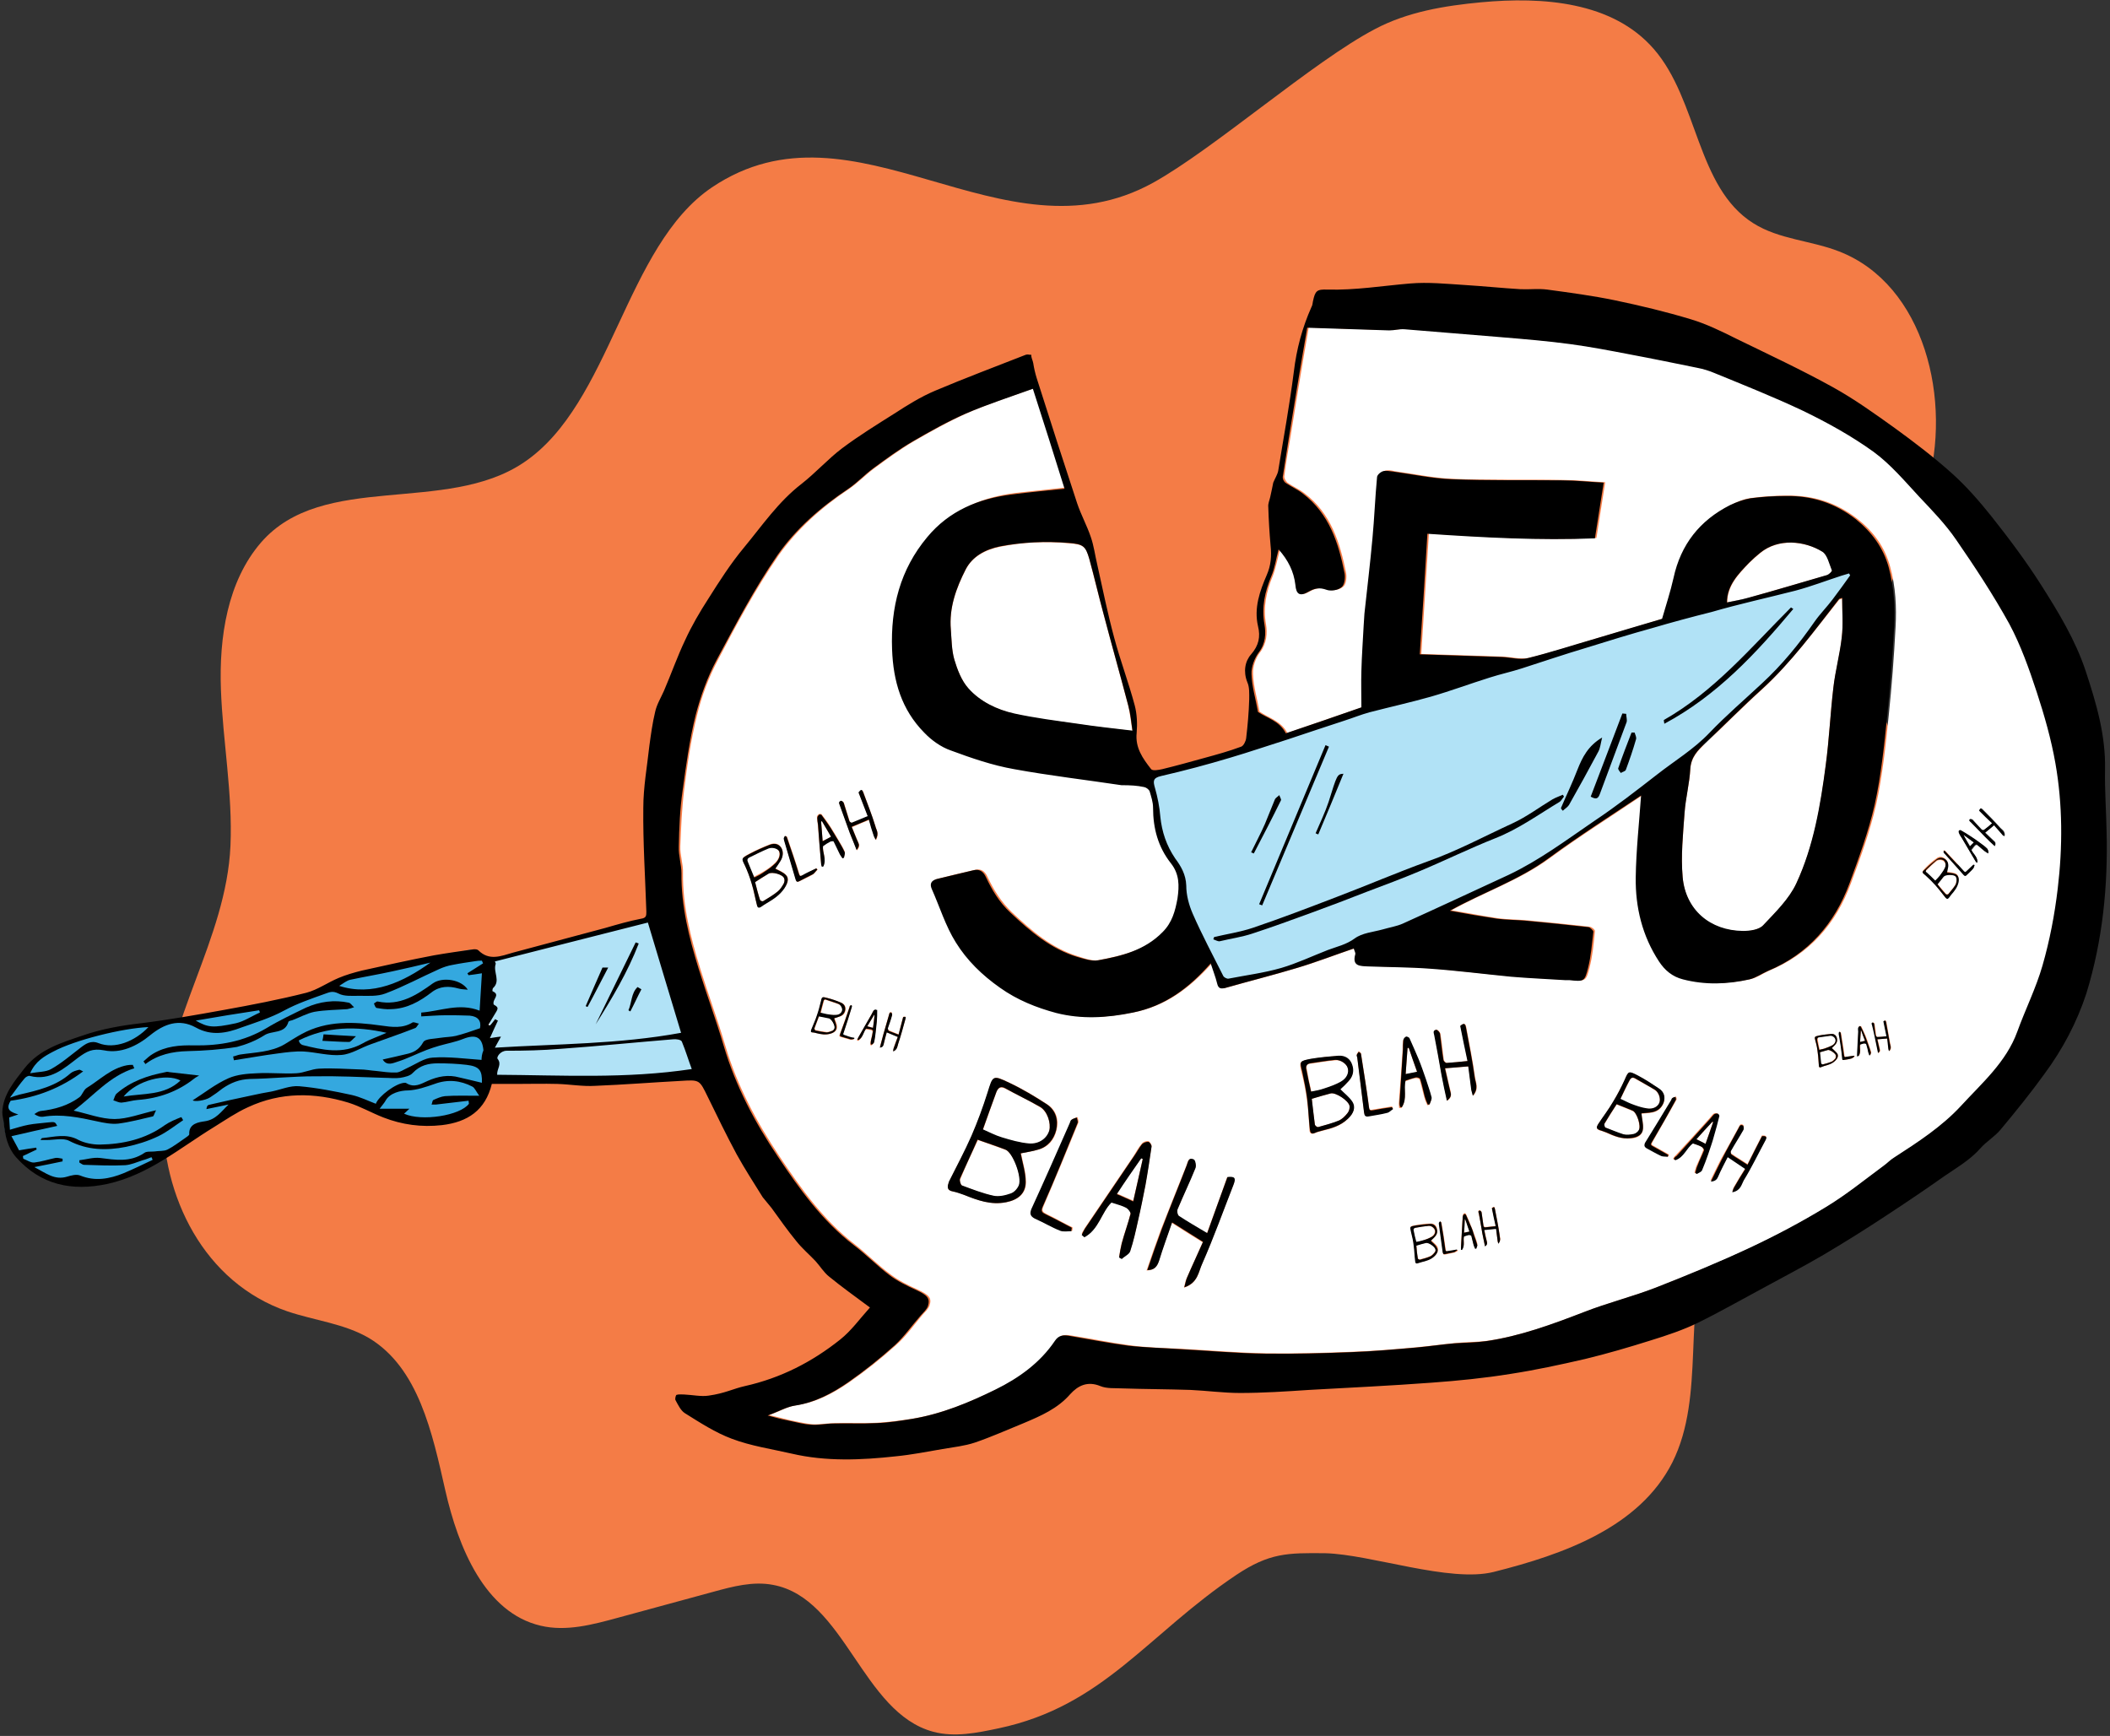 <?xml version="1.0" encoding="UTF-8" standalone="no"?>
<svg width="553px" height="455px" viewBox="0 0 553 455" version="1.1" xmlns="http://www.w3.org/2000/svg" xmlns:xlink="http://www.w3.org/1999/xlink">
    <rect x="0" y="0" width="553" height="455" fill="#333333" stroke="none"/>
    <!-- Generator: Sketch 3.6 (26304) - http://www.bohemiancoding.com/sketch -->
    <title>Slice 1</title>
    <desc>Created with Sketch.</desc>
    <defs></defs>
    <g id="Page-1" stroke="none" stroke-width="1" fill="none" fill-rule="evenodd">
        <g id="seo-cutting-through-bullshit">
            <g id="Group">
                <path d="M391.5,412 C409.8,407.4 429.7,400.3 438.3,383.3 C447.1,365.7 440.8,343.4 448,325 C454.6,308.1 471,298 485.7,287.8 C500.4,277.6 515.5,264 516.6,245.8 C518.2,220.8 492.9,200.9 491.5,175.8 C490.5,159.2 500.2,144.2 504.9,128.3 C511.8,105 504.4,74.6 482,65.9 C474.6,63 466.3,62.8 459.5,58.5 C444.6,49.1 445.1,26.2 433.4,12.8 C422.6,0.4 404.3,-0.9 388.2,0.6 C378.6,1.5 368.9,3.1 360.4,7.6 C344.3,16 318.1,39.1 302.2,47.9 C262.7,69.7 224.1,23.9 186.6,49.1 C163.8,64.5 160.2,105.8 137.3,121.2 C116.9,135 84.6,123.5 68.4,142.2 C59.6,152.4 57.4,167 57.9,180.7 C58.4,194.4 61,208 60.4,221.7 C59.3,246.3 43.1,267.6 42.7,291.3 C42.3,313.6 53.5,336.2 75.3,343.7 C82.4,346.1 90.2,346.9 96.7,350.7 C109.7,358.5 113.3,375.6 116.7,390.6 C120.1,405.6 127.1,422.7 141.7,426.1 C148.4,427.7 155.4,425.8 162,424 C170.3,421.7 178.7,419.5 187,417.2 C192.1,415.8 197.4,414.4 202.6,415.4 C221.5,418.9 225.9,448.9 244.6,453.9 C250.2,455.4 256,454.2 261.7,453 C289.2,447.2 300.7,428.4 324,412.8 C332.7,407 337.4,407 347.3,407.1 C359.3,407.4 380,414.9 391.5,412 L391.5,412 Z" id="Shape" fill="#F47C46"></path>
                <path d="M127.9,251.9 L123.5,248.9 C113.4,250.6 102.2,252.8 92.6,255.8 C86.4,257.8 81.7,260.6 75.3,262.4 C66.5,264.8 39.8,267.9 30.9,269.7 C18.2,272.3 28.1,270.4 15.6,274.1 C13.3,274.8 6.1,279.9 4.3,283.4 C2.9,286 1.5,287.1 1.2,290 C0.5,296.6 1.8,300.9 6.9,305.1 C9.4,307.1 15.5,309.7 18.6,310.1 C25.2,311.1 25,311 31.3,308.9 C46.7,303.7 58.6,288.4 75.1,286.3 C85.1,285 97.7,291.7 107.6,293.7 C112,294.6 116.8,294.9 120.5,292.4 C125.4,289 127.8,287.3 127.9,281.4 C127.9,278.1 126.7,274.3 126.8,270.3 C126.9,263.8 128.2,257.1 127.9,251.9 L127.9,251.9 Z" id="Shape" fill="#34A8DF"></path>
                <path d="M32.4,287.4 C37.7,286.5 43.1,287.1 47.3,283.2 C43.5,281.2 35.8,283.2 32.4,287.4 L32.4,287.4 Z" id="Shape"></path>
                <path d="M123.9,284.9 C120.7,283.4 117.4,283 114,284.2 C111.8,285 109.4,285.8 107.1,285.9 C104.9,286 102.3,286.7 101.2,288.5 C100.9,289.1 100.4,289.6 99.6,290.7 L107.4,290.7 C106.8,291.2 106.5,291.6 106,292 C110.7,294.1 120.7,292.4 123,289.4 C123,289.1 122.9,288.9 122.9,288.6 C120.1,288.9 117.2,289.3 114.4,289.6 L113.2,289.6 C113.3,289.2 113.4,288.5 113.7,288.4 C114.7,287.9 115.7,287.4 116.7,287.4 C119.5,287.3 122.3,287.4 125.8,287.4 C124.8,286.1 124.5,285.2 123.9,284.9 L123.9,284.9 Z" id="Shape"></path>
                <path d="M20.9,274.7 C22.3,273.7 23.8,272.7 25.7,273.4 C30,275.1 35.3,272.9 38.8,269.2 C31.9,269.5 19.5,272.6 13.9,275.6 C11.6,276.8 9.2,278.1 7.7,281.2 C9.9,280.8 11.8,280.9 13.2,280.1 C16,278.6 18.3,276.5 20.9,274.7 L20.9,274.7 Z" id="Shape"></path>
                <path d="M112.8,252.3 C109.5,253.1 106.1,253.9 102.8,254.6 C99.1,255.4 95.4,256 91.8,256.8 C90.9,257 90.2,257.7 88.9,258.4 C97.6,261.2 105.7,257.4 112.8,252.3 L112.8,252.3 Z" id="Shape"></path>
                <path d="M61.9,268.1 C64.1,267.6 66.1,266.3 68.2,265.3 C68.1,265.1 68,264.9 68,264.7 C62.6,265.6 57.2,266.4 51.5,267.3 C54.6,269.3 55.8,269.5 61.9,268.1 L61.9,268.1 Z" id="Shape"></path>
                <path d="M78.3,272.8 C78.4,273.1 78.4,273.3 78.6,273.5 C78.8,273.7 79.1,273.9 79.3,274 C84.6,275.3 89.8,276.5 95,273.6 C97,272.5 99.1,271.8 101.3,270.9 C93.3,269 85.6,269.1 78.3,272.8 L78.3,272.8 Z M91.5,273.1 C89.3,273.1 87,272.9 84.5,272.8 C84.5,272.4 84.6,271.8 84.7,271.1 C87.4,271.2 90,271.4 93.2,271.6 C92.4,272.4 91.9,273.1 91.5,273.1 L91.5,273.1 Z" id="Shape"></path>
                <path d="M120.9,272.3 C118.9,273.1 116.7,273.5 114.6,274.1 C113.5,274.4 112.4,274.8 111.3,275.2 C108.7,276.2 106.3,277.5 103.6,278.3 C102.6,278.6 100.9,279.5 99.8,277.7 C102,277.2 104,276.8 105.9,276.3 C107.8,275.8 109.3,275.1 110.4,273.2 C111,272.2 113.4,272.3 115,272 C116.3,271.8 117.7,271.8 119,271.5 C121,271 123,270.2 125.3,269.5 C125.7,267.6 124.8,266.4 122.6,266.2 C120.5,266 118.4,266 116.3,266.1 C114.2,266.1 112,266.3 109.9,266.4 L109.9,265.4 C115,265 120,262.8 125.2,264.9 C125.4,261.5 125.6,258.4 125.8,255.1 C124.4,255.3 123.4,255.4 122.3,255.6 C122.2,255.4 122.1,255.3 122,255.1 C123.4,254.2 124.7,253.4 126.1,252.5 C126,252.3 125.9,252 125.8,251.8 C125.3,251.8 124.8,251.8 124.2,251.9 C122.2,252.2 120.1,252.5 118.1,252.9 C116.9,253.1 115.7,253.5 114.6,254 C109.9,256.1 105.3,258.5 100.5,260.4 C98.5,261.2 96,261 93.7,261 C91.8,261 89.7,261.2 88.2,260.4 C86.7,259.6 85.8,260.1 84.6,260.5 C81,261.8 77.3,263 73.9,264.9 C70.5,266.8 66.6,268 62.8,269.3 C58.8,270.7 54.9,271.6 50.8,269.3 C46.5,266.8 42.5,268.3 38.9,271.3 C35.4,274.2 31.1,276.2 26.8,275.3 C23.7,274.7 22.1,275.6 20,277.2 C16.3,279.9 12.6,283.3 7.3,282 C6.9,281.9 6.3,282.4 5.9,282.7 C4.7,284.2 3.6,285.8 2.1,287.7 C3.2,287.3 3.9,287 4.6,286.9 C9.4,285.8 14.2,284.7 18,281.3 C18.6,280.8 19.4,280.6 20.2,280.4 C20.5,280.3 21,280.7 21.3,280.8 C15.5,285.3 9,287.6 2.3,288.5 C0.8,290.9 2.4,291.6 4.3,292.1 C3.3,292.4 2.7,292.6 1.9,292.9 C1.9,293.9 2,294.8 2.1,296.1 C3.9,295.6 5.4,295.1 7,294.8 C8.7,294.5 10.4,294.4 12,294.2 C13.8,293.9 13.8,293.9 14.5,295.1 C12.6,295.5 10.6,295.9 8.6,296.4 C6.6,296.8 4.6,297.3 2.5,297.8 C3.4,299.4 4,300.5 4.5,301.5 C6.1,301.3 7.5,301 9,300.8 C9,301 9.1,301.1 9.1,301.3 C7.9,301.9 6.7,302.4 5.5,303 C5.5,303.2 5.6,303.5 5.6,303.7 C6.6,304.1 7.6,304.8 8.5,304.7 C10.4,304.5 12.2,303.9 14,303.5 C14.6,303.4 15.3,303.6 15.9,303.7 L15.9,304.4 C13.7,304.8 11.4,305.3 8.5,305.9 C11.6,307.5 13.8,309.5 17.1,308.4 C18.2,308.1 19.6,307.7 20.5,308.1 C24.5,309.7 28.2,309 31.9,307.5 C34.5,306.5 37,305.2 39.5,304 C39.4,303.8 39.3,303.6 39.2,303.3 C38.4,303.6 37.7,303.9 36.9,304.1 C35.4,304.6 33.9,305.4 32.3,305.4 C28.7,305.6 25,305.4 21.4,305.3 C21,305.3 20.7,304.9 20.3,304.7 L20.3,304.1 C22.1,303.9 24,303.3 25.7,303.5 C29.7,304 33.6,304.7 37.3,302.2 C38,301.7 39.1,301.9 40,301.8 C41.2,301.7 42.4,301.8 43.4,301.3 C45,300.5 46.5,299.4 48,298.3 C48.4,298 49.2,297.6 49.1,297.3 C49,294.4 51.8,294.1 53.1,293.9 C56.1,293.5 57.5,291.3 59.4,289.5 C57.5,289.9 55.5,290.3 53.6,290.7 C53.7,290 53.9,289.7 54.2,289.6 C57.9,288.8 61.7,287.9 65.5,287.1 C67.2,286.7 68.9,286.4 70.6,286.1 C73,285.6 75.5,284.5 77.9,284.7 C82.5,285.1 87.1,286 91.7,287 C93.9,287.5 95.9,288.5 98,289.3 C98.7,287.2 103.4,283.7 105.6,283.8 C105.7,283.8 105.9,283.8 106,283.9 C108,285.2 109.8,284.1 111.6,283.3 C114.3,282.1 117,281.6 119.9,282.4 C121.9,282.9 123.9,283.3 125.8,283.8 C125.9,280.6 125.2,279.5 121.8,279.1 C119.3,278.8 116.8,278.6 114.3,278.7 C111.9,278.7 109.6,279.3 107.7,281.2 C106.9,282 105.5,282.4 104.4,282.5 C103,282.7 101.6,282.5 100.2,282.5 C94.1,282.4 88.1,282.1 82,282.1 C76.3,282.2 70.7,282.7 65,282.8 C62.2,282.8 60,283.7 57.8,285.3 C56.7,286.1 55.7,286.9 54.6,287.6 C53.2,288.5 50.5,288.8 50,288.4 C53.1,286.5 56.1,284.2 59.4,282.6 C61.6,281.6 64.3,281.4 66.9,281.3 C70.3,281.1 73.8,281.5 77.2,281.3 C79.2,281.2 81.1,280.1 83.1,280.1 C86.7,279.9 90.2,280.2 93.8,280.3 C95.2,280.4 96.7,280.6 98.1,280.7 C99.9,280.9 101.7,281.2 103.5,281.1 C104.5,281.1 105.4,280.3 106.3,279.9 C108.5,279 110.6,277.3 112.9,277.2 C117.1,277 121.4,277.6 125.7,277.8 C125.7,277.3 125.8,276.3 125.7,275.3 C125.9,271.8 124.2,270.9 120.9,272.3 L120.9,272.3 Z M99,262.6 C104.8,263.9 109.2,261 113.5,257.8 C115.9,256 120.9,256.8 122.6,259.5 C121.6,259.4 120.9,259.4 120.2,259.2 C117.7,258.5 115.4,258.5 113.1,260.2 C110,262.5 106.6,264.4 102.5,264.6 C101.3,264.6 100,264.5 98.8,264.3 C98.5,264.2 98.3,263.6 98,263.2 C98.3,263 98.7,262.6 99,262.6 L99,262.6 Z M11.3,292.7 C10.6,292.8 9.9,292.6 9,292 C9.5,291.7 10,291.2 10.6,291.2 C14.3,290.8 17.8,289.8 20.8,287.6 C21.6,287 21.9,285.6 22.8,285.1 C26.2,283 29.1,280 33.3,279.2 C33.8,279.1 34.3,279.1 34.8,279.1 C34.9,279.4 35.1,279.7 35.2,280 C28.7,282 24.7,287.2 19.3,291.1 C23.1,291.9 26.5,293.3 30,293.3 C33.4,293.3 36.9,291.9 40.9,291 C40.4,292 40.3,292.6 40.1,292.6 C37.1,293.3 34,294.1 31,294.5 C29.2,294.7 27.2,294.3 25.4,293.9 C20.8,292.9 16.1,291.9 11.3,292.7 L11.3,292.7 Z M41.4,297.8 C38.7,299 35.8,300 32.9,300.6 C27.9,301.6 22.9,301.5 18,299 C16.5,298.2 14.2,298.8 12.2,298.8 L10.5,298.8 C10.7,298.5 10.8,298.3 10.9,298.3 C14.1,298 17.3,297.1 20.5,298.8 C22.1,299.7 24.2,300.1 26,300 C32.1,299.9 38,298.6 43.1,294.9 C44.4,294 45.9,293.5 47.3,292.8 C47.5,293.1 47.6,293.4 47.8,293.6 C45.7,295 43.7,296.7 41.4,297.8 L41.4,297.8 Z M50.9,282.7 C46.5,286.1 41.6,287.9 36.1,288.3 C34.7,288.4 33.2,288.9 31.8,289 C31.1,289.1 30.4,288.6 29.7,288.4 C30,287.8 30.2,287 30.6,286.6 C34.3,283.4 38.7,281.9 43.4,281 C43.7,280.9 44,280.9 44.3,280.9 C46.9,281.2 49.5,281.5 52.2,281.8 C51.9,282 51.4,282.3 50.9,282.7 L50.9,282.7 Z M49,275.3 C44.9,275.4 41.2,276.2 37.9,278.7 C37.7,278.5 37.6,278.3 37.4,278 C38.2,277.3 39,276.6 39.9,276 C43.3,274.1 47,273.8 50.7,273.8 C57.4,274 63.7,272.8 69.6,269.3 C73,267.3 76.5,265.6 80,263.9 C83.5,262.2 87.3,261.8 91.2,262.6 C91.7,262.7 92.1,263.4 92.6,263.8 C92,264 91.4,264.3 90.8,264.3 C87.9,264.6 85,264.5 82.2,265 C80.2,265.4 78.4,266.4 76.4,267.2 C76.1,267.3 75.5,267.4 75.4,267.6 C74.5,271 71.1,269.9 69,271.2 C66.9,272.6 64.2,273.6 61.7,274 C57.6,274.9 53.3,275.2 49,275.3 L49,275.3 Z M97.2,273.8 C94.6,274.8 92.1,276.4 89.5,276.6 C86.2,276.9 82.9,275.9 79.6,275.7 C77.4,275.6 75.1,275.9 72.9,276.2 C69,276.7 65.2,277.4 61.3,278 C61.2,277.7 61.2,277.3 61.1,277 C61.7,276.8 62.3,276.6 62.9,276.5 C66.9,275.9 71,275.9 74.6,273.8 C76.1,272.9 77.5,272 79.1,271.1 C85.7,267.5 92.8,267.8 99.9,268.9 C102.7,269.3 105.4,269.6 108.1,268.1 C108.5,267.9 109.2,268.3 109.8,268.4 C109.5,268.9 109.2,269.5 108.7,269.7 C104.9,271 101.1,272.3 97.2,273.8 L97.2,273.8 Z" id="Shape"></path>
                <path d="M375.1,324.2 C375.9,323.7 376.2,323 376,322.4 C375.8,321.8 375,321.2 374.3,321.3 C373.2,321.4 372,321.6 370.9,321.8 C370.4,321.9 370.4,322.2 370.4,322.5 C370.6,323.5 370.8,324.5 371.1,325.6 C371.7,325.5 372.3,325.4 372.8,325.2 C373.6,324.9 374.4,324.6 375.1,324.2 L375.1,324.2 Z" id="Shape" fill="#FFFFFF"></path>
                <path d="M476.9,275.1 C477.4,275 477.9,274.9 478.4,274.7 C479,274.5 479.7,274.3 480.3,273.9 C481,273.5 481.2,272.9 481.1,272.3 C481,271.8 480.3,271.3 479.7,271.4 C478.7,271.5 477.8,271.7 476.8,271.8 C476.4,271.9 476.3,272.1 476.4,272.4 C476.5,273.3 476.7,274.2 476.9,275.1 L476.9,275.1 Z" id="Shape" fill="#FFFFFF"></path>
                <path d="M373.7,325.7 C372.9,325.9 372.1,326.2 371.2,326.4 C371.3,327.5 371.4,328.7 371.6,329.8 C371.6,330 371.9,330.2 372.1,330.1 C373,329.9 374,329.6 374.9,329.2 C375.3,329 375.7,328.6 376,328.2 C376.2,328 376.3,327.6 376.2,327.3 C376.1,326.7 374.3,325.5 373.7,325.7 L373.7,325.7 Z" id="Shape" fill="#FFFFFF"></path>
                <path d="M252.2,310.8 C254.9,311.8 257.6,312.9 260.5,313.5 C261.9,313.8 263.6,313.4 265,312.9 C265.8,312.6 266.7,311.7 267.1,310.8 C268,308.6 265.5,302.1 263.6,301.4 C261.2,300.5 258.8,299.7 256.3,298.8 C254.7,302.2 253.1,305.6 251.7,309 C251.4,309.4 251.8,310.6 252.2,310.8 L252.2,310.8 Z" id="Shape" fill="#FFFFFF"></path>
                <path d="M431.6,290.6 C433.2,290.8 434.5,290.1 434.9,289.1 C435.3,288.1 434.8,286.4 433.7,285.7 C432,284.6 430.2,283.7 428.5,282.7 C427.7,282.3 427.3,282.6 427.1,283.2 L424.6,288.2 C425.5,288.6 426.5,289.2 427.4,289.5 C428.8,289.9 430.2,290.4 431.6,290.6 L431.6,290.6 Z" id="Shape" fill="#FFFFFF"></path>
                <path d="M449,294.1 C448.9,294.1 448.9,294 448.8,294 C447.4,295.5 446.1,297 444.6,298.6 C445.4,299 446.1,299.4 447,299.8 C447.7,297.8 448.3,295.9 449,294.1 L449,294.1 Z" id="Shape" fill="#FFFFFF"></path>
                <path d="M383.9,319.6 C383.8,320.7 383.7,321.9 383.7,323.1 C384.2,323 384.6,322.9 385.2,322.8 C384.8,321.7 384.4,320.6 384.1,319.6 L383.9,319.6 L383.9,319.6 Z" id="Shape" fill="#FFFFFF"></path>
                <path d="M348.7,286.6 C347.1,287 345.5,287.5 343.8,288 C344,290.3 344.3,292.5 344.6,294.7 C344.6,295 345.2,295.5 345.5,295.4 C347.3,294.9 349.2,294.5 350.9,293.7 C351.8,293.3 352.5,292.5 353.2,291.7 C353.6,291.2 353.7,290.5 353.7,289.9 C353.5,288.5 350,286.2 348.7,286.6 L348.7,286.6 Z" id="Shape" fill="#FFFFFF"></path>
                <path d="M269.7,299.8 C272.5,300 274.5,298.4 275,296.4 C275.5,294.5 274.5,291.3 272.6,290.2 C269.6,288.4 266.5,286.9 263.4,285.3 C262.1,284.6 261.4,285.4 261.1,286.4 C259.9,289.6 258.8,292.8 257.6,296.2 C259.2,296.9 260.9,297.7 262.6,298.3 C264.9,298.9 267.3,299.6 269.7,299.8 L269.7,299.8 Z" id="Shape" fill="#FFFFFF"></path>
                <path d="M343.7,286.2 C344.8,285.9 346,285.8 347.1,285.4 C348.6,284.9 350.2,284.4 351.5,283.6 C353.1,282.7 353.7,281.2 353.3,280 C353,278.9 351.4,277.7 350,277.9 C347.8,278.1 345.6,278.5 343.4,278.8 C342.4,278.9 342.3,279.5 342.5,280.2 C342.8,282.1 343.2,284.1 343.7,286.2 L343.7,286.2 Z" id="Shape" fill="#FFFFFF"></path>
                <path d="M369.2,274.6 C369.1,274.6 369,274.6 368.9,274.7 C368.7,277 368.6,279.2 368.4,281.6 C369.4,281.4 370.2,281.2 371.4,281 C370.6,278.7 369.9,276.7 369.2,274.6 L369.2,274.6 Z" id="Shape" fill="#FFFFFF"></path>
                <path d="M299.5,303.7 C299.4,303.6 299.2,303.6 299.1,303.5 C297,306.5 294.9,309.6 292.7,312.8 C294.1,313.4 295.3,314 297,314.7 C297.9,310.9 298.7,307.3 299.5,303.7 L299.5,303.7 Z" id="Shape" fill="#FFFFFF"></path>
                <path d="M425.5,297.4 C426.3,297.6 427.3,297.5 428.2,297.3 C428.7,297.2 429.3,296.7 429.5,296.3 C430.1,295.2 429,291.6 427.9,291.2 C426.5,290.6 425.2,290.1 423.7,289.5 C422.6,291.2 421.5,292.9 420.5,294.6 C420.4,294.8 420.5,295.5 420.8,295.6 C422.3,296.2 423.9,296.9 425.5,297.4 L425.5,297.4 Z" id="Shape" fill="#FFFFFF"></path>
                <path d="M480.2,149.5 C479.5,147.8 479.1,145.4 477.7,144.6 C473,141.8 466.2,141 461.4,144.9 C460.4,145.7 459.4,146.6 458.5,147.5 C455.6,150.5 452.7,153.5 452.7,157.9 C454.5,157.5 456.4,157.2 458.3,156.7 C465.2,154.7 472.2,152.7 479.1,150.7 C479.5,150.5 480.3,149.7 480.2,149.5 L480.2,149.5 Z" id="Shape" fill="#FFFFFF"></path>
                <path d="M303.9,213.6 C304.3,217.6 305.5,221.2 307.8,224.6 C309.2,226.7 310.6,228.9 310.7,231.7 C310.7,234.2 311.4,236.8 312.4,239.1 C314.9,244.6 317.7,250 320.4,255.4 C320.6,255.8 321.4,256.2 321.8,256.1 C326.4,255.3 331.1,254.6 335.6,253.3 C339.8,252.1 343.8,250.1 347.8,248.6 C350.2,247.7 352.6,247.2 354.8,245.6 C356.8,244.2 359.7,244 362.2,243.2 C363.9,242.7 365.8,242.5 367.4,241.7 C376.7,237.5 386,233.2 395.2,228.9 C403.3,225.2 410.3,219.8 417.6,214.8 C423.2,210.9 428.7,206.8 434.1,202.6 C438.7,199 443.7,196 447.8,191.7 C452.2,187.2 456.9,183 461.6,178.7 C466.9,173.9 471.3,168.4 475.4,162.5 C476.8,160.5 478.6,158.7 480.1,156.7 C481.7,154.6 483.2,152.5 484.7,150.4 C484.6,150.2 484.5,150.1 484.4,149.9 C483.7,150.1 483.1,150.3 482.4,150.5 C478.4,151.8 474.5,153.3 470.4,154.4 C463,156.3 455.6,157.9 448.2,159.7 C443,161 437.8,162.4 432.7,163.9 C426.9,165.6 421.1,167.3 415.3,169.1 C409.7,170.9 404.1,172.8 398.4,174.5 C395.6,175.4 392.8,176 390,176.9 C384.8,178.5 379.8,180.4 374.6,181.9 C369.3,183.4 363.8,184.6 358.5,186 C356.3,186.6 354.1,187.4 351.9,188.2 C347,189.8 342.1,191.5 337.1,193.1 C332.1,194.7 327.1,196.5 322,197.9 C316,199.6 310,201.2 303.9,202.7 C301.7,203.2 301.8,204.1 302.3,205.8 C303.2,208.6 303.7,211.1 303.9,213.6 L303.9,213.6 Z M436.1,188.7 C449.3,181.2 458.9,169.7 469.4,159.2 C469.4,159.2 469.6,159.3 470,159.6 C460.3,171.3 450.1,182.3 436.2,189.7 C436.1,189 436,188.8 436.1,188.7 L436.1,188.7 Z M428.4,192.1 C428.5,192.7 428.9,193.3 428.8,193.8 C428,196.5 427.1,199.2 426.1,201.9 C426,202.3 425.3,202.5 424.8,202.7 C424.6,202.3 424.1,201.8 424.1,201.6 C425.2,198.4 426.4,195.3 427.6,192.2 C427.9,192.1 428.2,192.1 428.4,192.1 L428.4,192.1 Z M426.2,187.1 C426.2,187.8 426.5,188.7 426.3,189.3 C424,195.6 421.5,201.8 419.3,208.1 C418.8,209.5 418.2,209.6 416.9,208.8 C419.7,201.4 422.5,194.2 425.2,187 C425.5,187 425.9,187 426.2,187.1 L426.2,187.1 Z M419.9,193.4 C419.5,195 419.4,196.1 418.9,197.1 C416.4,201.8 413.8,206.5 411.2,211.1 C410.9,211.7 410.2,212.1 409.6,212.6 C409.4,212.4 409.3,212.1 409.1,211.9 C410.6,208.6 412.2,205.3 413.4,201.9 C414.7,198.6 416.2,195.6 419.9,193.4 L419.9,193.4 Z M352.1,202.7 C349.8,208.1 347.7,213.4 345.5,218.6 C345.3,218.5 345.1,218.4 344.8,218.3 C345.9,215.5 347.3,212.9 348.2,210 C350.4,203.1 350.4,202.8 352.1,202.7 L352.1,202.7 Z M347.4,195.3 C347.7,195.4 348,195.6 348.3,195.7 C342.5,209.6 336.6,223.4 330.8,237.3 C330.5,237.2 330.3,237.1 330,237 C335.8,223.1 341.6,209.2 347.4,195.3 L347.4,195.3 Z M331.5,216 C332.4,213.9 333.2,211.7 334.1,209.6 C334.3,209.1 334.9,208.8 335.3,208.4 C335.5,208.9 335.9,209.5 335.7,209.8 C333.4,214.5 331,219.1 328.7,223.7 C328.5,223.6 328.2,223.5 328,223.4 C329.2,220.9 330.4,218.5 331.5,216 L331.5,216 Z M318.2,245.5 C321.6,244.7 325,244.2 328.3,243.1 C335.7,240.6 343,237.8 350.3,235 C358.3,231.9 366.1,228.6 374.1,225.7 C381.8,222.9 389,219.1 396.4,215.7 C400.1,214 403.4,211.5 406.9,209.4 C407.7,208.9 408.7,208.6 409.6,208.2 C409.7,208.4 409.8,208.5 409.9,208.7 C409.5,209.2 409.2,209.8 408.7,210.1 C403.2,213.4 398,217.2 391.9,219.6 C385.1,222.2 378.6,225.4 371.9,228.3 C367.4,230.2 362.8,231.9 358.3,233.6 C353.5,235.5 348.6,237.3 343.8,239.1 C338.6,241 333.5,242.9 328.2,244.6 C325.4,245.5 322.6,246 319.7,246.6 C319.2,246.7 318.5,246.3 318,246.1 C318.1,245.9 318.1,245.7 318.2,245.5 L318.2,245.5 Z" id="Shape" fill="#FFFFFF"></path>
                <path d="M178.4,270.7 C175.5,261.1 172.7,251.6 169.7,241.8 C156.3,245.2 143,248.6 129.6,252 C129.7,252.3 129.8,252.5 129.8,252.7 C129.1,254.7 131.2,257.1 129.1,259 C128.9,259.1 128.9,259.8 129,259.8 C131.2,260.8 128.8,261.9 129.3,263.3 C130.5,264 130.6,264.2 129.7,265.6 L127.9,268.6 C128,268.7 128.2,268.7 128.3,268.8 C128.8,268.2 129.2,267.6 129.7,267.1 C129.9,267.2 130.2,267.3 130.4,267.5 C129.7,269 129,270.5 128.3,272.1 C129.2,272 130,271.9 131.1,271.7 C130.3,273.1 129.8,274.1 129.5,274.6 C145.7,273.7 162.1,273.7 178.4,270.7 L178.4,270.7 Z M165.3,265.1 C165.1,265 165,264.9 164.8,264.8 C165.7,262.8 165.5,260.3 167.2,258.7 C167.5,258.9 167.9,259.1 168.2,259.3 C167.2,261.2 166.2,263.1 165.3,265.1 L165.3,265.1 Z M167.4,247.3 C164.5,254.8 160.5,261.7 156.1,268.5 C159.6,261.3 163.1,254.2 166.6,247 C166.9,247.1 167.1,247.2 167.4,247.3 L167.4,247.3 Z M157.9,253.6 L159.4,253.6 C157.5,257.3 155.7,260.6 154,264 C153.8,263.9 153.7,263.8 153.5,263.8 C154.9,260.4 156.4,257.1 157.9,253.6 L157.9,253.6 Z" id="Shape" fill="#FFFFFF"></path>
                <path d="M461.8,180.7 C456.7,185.3 451.9,190.2 446.9,194.9 C444.9,196.8 443.2,198.6 443,201.6 C442.8,205.5 441.7,209.3 441.5,213.1 C441.1,218.7 440.5,224.4 441,230 C441.7,238.6 448.1,244 456.8,244.1 C458.6,244.1 461,243.7 462.1,242.6 C465.3,239.2 468.9,235.8 470.8,231.6 C475.4,221.8 477.2,211.2 478.5,200.6 C479.4,193.9 479.7,187 480.5,180.3 C481,175.9 482.3,171.5 482.7,167.1 C483.1,163.8 482.8,160.4 482.8,156.9 C482.3,157.1 482.1,157.1 482,157.2 C475.6,165.2 469.5,173.6 461.8,180.7 L461.8,180.7 Z" id="Shape" fill="#FFFFFF"></path>
                <path d="M176.5,272.4 C166.7,273.2 156.8,274.2 147,274.9 C142.3,275.3 137.6,275.4 132.9,275.4 C131.2,275.4 130.2,277.2 130.5,277.5 C131.7,279 130.2,280.1 130.4,281.7 C147.3,281.8 164.2,282.8 181.5,280.2 C180.7,277.8 179.9,275.3 178.9,273 C178.7,272.5 177.3,272.3 176.5,272.4 L176.5,272.4 Z" id="Shape" fill="#FFFFFF"></path>
                <path d="M127.9,251.9 L173.7,239.8 L184.5,282 L128.7,283.7 L127.9,251.9 Z" id="Shape" fill="#B1E2F6"></path>
                <path d="M262.1,143.3 C258.2,144.1 254.8,145.9 253.1,149.3 C250.6,154.2 248.7,159.4 249.2,165.1 C249.4,167.7 249.4,170.5 250.1,172.9 C250.9,175.6 252,178.4 253.8,180.5 C256.9,184 261.3,186 265.8,187.1 C271.3,188.4 276.9,189 282.5,189.8 C287.1,190.5 291.7,191 296.8,191.6 C296.4,189.4 296.2,187.1 295.7,185 C293.6,176.9 291.3,168.9 289.2,160.9 C287.9,156.1 286.8,151.4 285.5,146.6 C284.6,143.1 283.9,142.7 280.1,142.4 C274,141.8 268,142.1 262.1,143.3 L262.1,143.3 Z" id="Shape" fill="#FFFFFF"></path>
                <path d="M507.2,231 C507.6,230.6 508,230.2 508.4,229.7 C508.9,229.1 509.4,228.4 509.7,227.7 C510.1,226.9 509.9,226.1 509.4,225.7 C508.9,225.3 507.9,225.3 507.4,225.8 C506.5,226.5 505.7,227.3 504.9,228.1 C504.5,228.4 504.7,228.7 504.9,228.9 C505.7,229.5 506.4,230.2 507.2,231 L507.2,231 Z" id="Shape" fill="#FFFFFF"></path>
                <path d="M479,275.2 C478.3,275.4 477.6,275.6 476.9,275.8 C477,276.8 477.1,277.7 477.2,278.7 C477.2,278.8 477.5,279 477.6,279 C478.4,278.8 479.2,278.6 479.9,278.3 C480.3,278.1 480.6,277.8 480.9,277.5 C481.1,277.3 481.1,277 481.1,276.7 C481.1,276.1 479.6,275.1 479,275.2 L479,275.2 Z" id="Shape" fill="#FFFFFF"></path>
                <path d="M487.8,270.1 L487.7,270.1 C487.6,271.1 487.6,272 487.5,273.1 C487.9,273 488.3,272.9 488.8,272.8 C488.4,271.8 488.1,270.9 487.8,270.1 L487.8,270.1 Z" id="Shape" fill="#FFFFFF"></path>
                <path d="M517.4,220.8 C516.4,220.1 515.5,219.4 514.7,218.8 L514.6,218.9 L516.4,221.9 C516.6,221.6 516.9,221.3 517.4,220.8 L517.4,220.8 Z" id="Shape" fill="#FFFFFF"></path>
                <path d="M507.8,231.7 C508.5,232.6 509.3,233.4 510,234.3 C510.1,234.4 510.5,234.4 510.6,234.3 C511.2,233.6 511.9,232.8 512.4,232 C512.7,231.6 512.7,231 512.8,230.5 C512.8,230.2 512.7,229.8 512.5,229.6 C512,229.1 509.9,229.1 509.4,229.6 C508.9,230.3 508.4,231 507.8,231.7 L507.8,231.7 Z" id="Shape" fill="#FFFFFF"></path>
                <path d="M217.8,219.3 C217,217.9 216.2,216.5 215.4,215.2 C215.3,215.2 215.3,215.3 215.2,215.3 C215.3,217 215.5,218.7 215.6,220.4 C216.4,220.1 217,219.8 217.8,219.3 L217.8,219.3 Z" id="Shape" fill="#FFFFFF"></path>
                <path d="M203.2,226.1 C204.3,225 204.5,223.8 204.1,223 C203.7,222.3 202.4,221.8 201.3,222.3 C199.7,223 198.1,223.9 196.4,224.6 C195.7,224.9 195.7,225.4 195.9,225.8 C196.4,227.2 197,228.5 197.5,229.9 C198.3,229.4 199.2,229 200,228.5 C201.2,227.8 202.3,227 203.2,226.1 L203.2,226.1 Z" id="Shape" fill="#FFFFFF"></path>
                <path d="M227.3,269 C227.8,269.1 228.2,269.2 228.8,269.4 C229,268.2 229.1,267.1 229.2,266 L229.1,266 L227.3,269 L227.3,269 Z" id="Shape" fill="#FFFFFF"></path>
                <path d="M239.6,115.6 C236,117.7 232.6,120.2 229.2,122.7 C226.9,124.4 224.9,126.5 222.6,128.1 C215.4,132.9 209,138.6 204.1,145.5 C198.1,154.2 193.1,163.5 188.2,172.9 C185.8,177.4 183.9,182.4 182.7,187.4 C181.1,193.8 180.1,200.5 179.3,207.1 C178.7,212 178.5,216.9 178.3,221.8 C178.2,224.1 179.1,226.5 179,228.8 C178.9,237.4 181,245.7 183.5,253.8 C185.6,260.6 188.1,267.3 190.1,274.1 C193.2,284.6 198.3,294.1 204.3,303.1 C209.9,311.5 215.9,319.9 224.1,326.2 C227.3,328.7 230.2,331.7 233.5,334.1 C235.6,335.7 238.1,336.9 240.5,338 C243.5,339.4 244.3,340.2 243.6,342.2 C243.3,343.1 242.4,343.9 241.7,344.7 C239.5,347.3 237.5,350.2 234.9,352.5 C231,356 227,359.2 222.7,362.2 C218.5,365.1 214.1,367.5 208.8,368.3 C206.5,368.6 204.4,369.9 201.6,370.9 C203.8,371.4 205.3,371.8 206.9,372.2 C208.9,372.6 210.9,373.1 212.9,373.3 C214.9,373.4 216.9,373 218.9,373 C222.6,372.9 226.3,373.1 230,372.9 C233.1,372.7 236.3,372.3 239.4,371.8 C247.1,370.5 254.3,367.5 261.3,364.1 C267.4,361.1 272.9,357.1 276.9,351.3 C277.9,349.8 279.1,349.8 280.5,350 C285.7,350.8 290.9,351.9 296.1,352.6 C300.5,353.2 305,353.3 309.4,353.5 C316.9,353.9 324.5,354.6 332,354.7 C339.5,354.8 347,354.6 354.5,354.3 C360.2,354.1 365.9,353.6 371.5,353.1 C374.8,352.8 378.2,352.3 381.5,352 C384.3,351.7 387.2,351.8 390,351.4 C398.9,350.1 407.2,347 415.5,343.8 C421.7,341.4 428.2,339.8 434.3,337.4 C442.7,334.2 451,330.7 459.1,326.9 C465.9,323.7 472.5,320.2 478.9,316.3 C484.2,313.1 489,309.1 494,305.5 C494.9,304.8 495.8,304 496.8,303.3 C503,299.3 509.3,295.2 514.3,289.8 C519.8,283.8 526.2,278.4 529.1,270.3 C531.2,264.5 534,258.9 535.7,253 C537.6,246.4 538.9,239.6 539.7,232.8 C541,221.9 541,210.9 539.1,200 C538,193.7 536.2,187.4 534.2,181.3 C532.2,175.2 530,169.1 527,163.4 C522.9,155.8 518.1,148.5 513.1,141.4 C510.3,137.3 506.8,133.7 503.4,130.1 C499.6,126 495.9,121.5 491.4,118.3 C485.7,114.2 479.4,110.7 473,107.6 C465.5,103.9 457.6,100.9 449.8,97.7 C448.3,97.1 446.7,96.6 445.2,96.3 C439.3,95.1 433.5,93.9 427.6,92.8 C422.4,91.8 417.2,90.8 412,90.1 C406,89.3 400,88.8 394.1,88.3 C385.6,87.5 377,86.8 368.5,86.2 C367.2,86.1 365.8,86.5 364.5,86.5 C357.4,86.3 350.4,86.1 343,85.8 C342,91.5 341.1,96.9 340.2,102.3 C339.5,106.4 338.9,110.5 338.2,114.6 C337.6,118 337,121.4 336.6,124.8 C336.5,125.3 337,126.1 337.4,126.5 C338.8,127.5 340.5,128.2 341.9,129.3 C348.8,134.5 351.2,142.2 352.8,150.2 C353,151.4 352.8,153.2 352,153.8 C351.1,154.6 349.2,154.9 348.1,154.5 C346.3,153.9 344.9,154.1 343.3,155 C341.1,156.3 340.1,155.7 339.9,153.2 C339.6,149.7 338.1,146.7 335.5,143.9 C334.8,146.5 334.4,148.8 333.6,150.9 C331.9,155 331,159.1 331.8,163.6 C332.2,165.9 332,168.6 330.3,170.9 C329.1,172.4 328.3,174.7 328.4,176.6 C328.5,179.9 329.5,183.1 330.1,186.5 C332.3,188.1 335.7,188.9 337.4,192.1 C343.9,189.9 350.4,187.6 357.2,185.3 C357.2,182.1 357.1,178.9 357.2,175.7 C357.3,171.7 357.6,167.8 357.8,163.8 C357.9,162.8 357.9,161.7 358,160.7 C358.7,154.1 359.5,147.5 360.1,141 C360.6,135.7 360.8,130.3 361.3,125 C361.4,124.4 362.3,123.6 362.9,123.4 C363.7,123.1 364.7,123.3 365.5,123.5 C370.6,124.2 375.7,125.3 380.8,125.5 C390.4,125.9 400.1,125.6 409.7,125.8 C413.3,125.8 416.8,126.2 420.7,126.4 C419.9,131.4 419.2,136 418.4,141 C404,141.6 389.2,140.8 374.5,139.8 C373.8,150.3 373.2,160.6 372.5,171.4 C379.9,171.6 387,171.9 394,172.1 C396.3,172.2 398.7,172.9 400.8,172.4 C406.7,171 412.6,169.1 418.5,167.3 C424.4,165.6 430.4,163.8 436,162.1 C437,158.5 438.2,155 439,151.4 C440.9,142.6 445.9,136.4 453.8,132.3 C455.5,131.4 457.3,130.7 459.2,130.5 C462.2,130.1 465.3,129.9 468.4,129.9 C475.2,129.8 481.3,131.7 486.8,136 C491.1,139.4 494,143.4 495.4,148.6 C496.8,153.7 497.1,159.1 496.8,164.4 C496.4,172.1 495.8,179.9 495,187.6 C494.2,195.4 493.4,203.2 491.7,210.9 C490.1,217.9 487.6,224.8 485.1,231.5 C481.2,242.1 474.3,250 463.7,254.4 C462.1,255.1 460.6,256.2 458.9,256.6 C453.1,257.9 447.3,258 441.5,256.6 C438.7,255.9 436.7,254.2 435.2,251.9 C430.8,245.3 429,237.8 429.1,229.9 C429.2,222.8 430,215.6 430.5,208.4 C422.4,213.9 414.1,219.1 406.2,224.9 C398.3,230.7 389,233.8 380.4,238.6 C384.7,239.3 388.7,240.1 392.8,240.7 C395.2,241 397.7,241 400.1,241.2 C405.6,241.7 411.2,242.3 416.7,242.9 C417.2,243 418.1,243.7 418,244.1 C417.7,247.3 417.4,250.5 416.6,253.6 C415.7,257.2 415.5,257.2 411.7,256.8 L410.6,256.8 C405.9,256.5 401.1,256.3 396.4,255.9 C389.3,255.3 382.3,254.4 375.2,253.8 C369.8,253.4 364.3,253.4 358.9,253.2 C356.9,253.1 354.7,253.2 355.6,250 C355.7,249.6 355.4,249 355.2,248.5 C350.2,250.2 345.3,252.1 340.3,253.6 C334,255.5 327.7,257.1 321.3,258.9 C320.3,259.2 319.7,259 319.4,257.7 C319,256 318.3,254.3 317.7,252.4 C312,258.8 305.7,263.6 297.3,265.3 C290.5,266.7 283.9,267.1 277.2,265.4 C271.9,264.1 267,262 262.5,258.8 C257.8,255.6 253.9,251.6 250.9,246.9 C248.2,242.6 246.6,237.6 244.6,232.9 C244,231.5 244.5,230.6 245.9,230.3 C249.1,229.5 252.3,228.7 255.5,228 C257.1,227.6 258.1,228.3 258.8,229.8 C260.4,233.2 262.4,236.4 265.2,239.1 C270.4,244 275.7,248.6 282.7,250.7 C284.5,251.3 286.5,252 288.2,251.6 C294.4,250.4 300.5,249 305.1,244.2 C307.6,241.6 308.4,238.7 309,235.4 C309.6,232.1 309.5,229 307.3,226.2 C304,221.9 302.6,217 302.6,211.6 C302.6,210.2 302.1,208.7 301.7,207.3 C301.5,206.8 300.9,206.3 300.3,206.2 C298.5,205.9 296.7,205.7 294.9,205.4 C285.5,204.1 276.1,203 266.8,201.2 C261.2,200.1 255.6,198.3 250.2,196.3 C247.6,195.3 245.1,193.6 243.2,191.6 C237.3,185.6 235,178.2 234.8,169.8 C234.4,158.8 236.9,149 244,140.4 C249.8,133.4 257.5,130.3 266.2,129.2 C270.7,128.7 275.2,128.2 280,127.7 C277.3,119.1 274.5,110.5 271.7,101.5 C265.6,103.7 259.7,105.6 254.1,108 C248.7,110.4 244.1,113 239.6,115.6 L239.6,115.6 Z M516.3,214.7 C516.4,214.6 516.8,214.7 517,214.8 C517.8,215.7 518.6,216.6 519.4,217.4 C519.5,217.5 519.9,217.6 520,217.5 C520.7,217 521.4,216.4 522.2,215.7 C521,214.6 519.9,213.5 518.8,212.4 C519,211.8 519.2,211.7 519.6,212.1 C521.2,213.7 522.8,215.3 524.3,217 C524.8,217.5 525.6,217.9 525.4,219.1 C525.1,218.9 524.9,218.8 524.8,218.6 C524.1,217.8 523.4,217 522.7,216.2 C521.9,216.9 521.1,217.5 520.3,218.2 C521.1,219 521.9,219.7 522.6,220.4 C523,220.7 523.1,221 522.9,221.7 C522,220.9 521.2,220.1 520.4,219.3 C519.1,218 517.9,216.7 516.6,215.4 C516.3,215.3 516,215.1 516.3,214.7 L516.3,214.7 Z M513.5,217.9 C513.6,217.8 513.9,217.7 514,217.8 C514.9,218.3 515.7,218.9 516.6,219.4 C517.4,219.9 518.1,220.5 518.9,221 C519.6,221.5 520.3,222 520.9,222.6 C521.1,222.8 521.1,223.2 521.2,223.5 L521,223.7 L520.1,223.1 C519.5,222.6 518.9,222 518.2,221.5 C518.1,221.4 517.7,221.5 517.6,221.7 C517.3,222 517.1,222.4 516.7,222.8 C517.1,223.9 518.3,224.6 518.3,226 C518.2,226.1 518.1,226.1 518.1,226.2 C518,226.1 517.9,225.9 517.8,225.8 C516.6,223.8 515.4,221.7 514.2,219.7 C514,219.4 513.7,219 513.6,218.7 C513.4,218.3 513.4,218 513.5,217.9 L513.5,217.9 Z M509.4,222.9 C509.5,222.9 509.7,222.9 509.8,223 C511.5,224.8 513.1,226.5 514.7,228.3 C515,228.6 515.1,228.6 515.4,228.3 C516,227.7 516.6,227.2 517.2,226.6 C517.3,226.6 517.4,226.7 517.5,226.7 C517.4,227 517.3,227.4 517.1,227.6 C516.6,228.2 515.9,228.7 515.4,229.3 C515.1,229.7 514.9,229.6 514.6,229.2 C513,227.3 511.3,225.4 509.6,223.6 C509.5,223.5 509.4,223.4 509.4,223.3 L509.4,222.9 L509.4,222.9 Z M504.7,227.4 C505.6,226.5 506.5,225.7 507.5,225 C508.2,224.4 509,224.5 509.7,225 C510.3,225.5 510.6,226.1 510.5,227 C510.4,227.6 510.3,228.1 510.2,228.5 C511,228.6 511.8,228.7 512.4,228.9 C513.3,229.2 513.4,230.1 513.2,231.1 C512.9,232.4 512.1,233.4 511.3,234.3 C511.1,234.6 510.9,234.8 510.7,235.1 C510.4,235.6 510.1,235.4 509.8,235.1 C508.9,234 508.1,232.9 507.2,231.9 C506.4,231 505.5,230.1 504.6,229.3 C503.6,228.6 503.6,228.6 504.7,227.4 L504.7,227.4 Z M490.9,268 C491,268 491.3,268.2 491.3,268.4 C491.5,269.4 491.6,270.4 491.7,271.4 C491.7,271.5 491.9,271.8 492.1,271.8 C492.9,271.8 493.6,271.7 494.5,271.6 C494.2,270.2 494,269 493.7,267.7 C494.1,267.4 494.3,267.4 494.4,267.9 C494.7,269.8 495.1,271.6 495.4,273.5 C495.5,274.1 495.9,274.7 495.2,275.5 C495.1,275.2 495,275 495,274.9 L494.7,272.2 C493.8,272.3 493,272.3 492.1,272.4 C492.3,273.3 492.5,274.2 492.7,275 C492.8,275.4 492.8,275.7 492.3,276 C492.1,275 491.9,274.1 491.7,273.1 C491.4,271.6 491.2,270.1 490.9,268.6 C490.7,268.4 490.5,268.1 490.9,268 L490.9,268 Z M487.1,270.3 L487.1,269.3 C487.1,269.2 487.3,269 487.4,268.9 C487.5,268.9 487.7,269 487.8,269 C488.2,269.8 488.5,270.6 488.9,271.4 C489.2,272.1 489.5,272.9 489.7,273.6 C489.9,274.3 490.2,275 490.4,275.7 C490.5,275.9 490.3,276.2 490.2,276.5 L490,276.5 C489.9,276.2 489.7,275.9 489.7,275.6 C489.5,274.9 489.4,274.3 489.2,273.6 C489.2,273.5 488.9,273.4 488.7,273.4 C488.3,273.5 488,273.6 487.6,273.7 C487.4,274.6 487.8,275.7 487.2,276.7 L487,276.7 L487,276.2 C486.9,274.3 487,272.3 487.1,270.3 L487.1,270.3 Z M482,270.8 C482,270.7 482.2,270.6 482.2,270.4 L482.5,270.7 C482.8,272.7 483.2,274.7 483.4,276.7 C483.5,277.1 483.6,277.1 483.9,277 L486,276.7 C486,276.8 486.1,276.8 486.1,276.9 C485.9,277.1 485.6,277.3 485.4,277.4 C484.7,277.6 484,277.7 483.4,277.8 C483,277.9 482.9,277.7 482.9,277.4 C482.6,275.3 482.4,273.2 482.1,271.1 C482,271 482,270.9 482,270.8 L482,270.8 Z M476.8,271.4 C477.8,271.2 478.9,271.1 479.9,271 C480.7,270.9 481.2,271.4 481.4,272 C481.6,272.6 481.5,273.3 481,273.8 C480.7,274.2 480.3,274.5 480.1,274.7 C480.6,275.2 481.1,275.6 481.5,276.1 C481.9,276.7 481.7,277.4 481,278 C480.2,278.8 479.2,279.1 478.1,279.4 C477.8,279.5 477.5,279.5 477.3,279.7 C476.8,279.9 476.7,279.6 476.7,279.3 C476.6,278.2 476.5,277 476.4,275.9 C476.3,274.9 476.1,273.9 475.8,272.9 C475.5,271.7 475.5,271.7 476.8,271.4 L476.8,271.4 Z M455.6,295.6 C455.9,295.1 456,294.4 456.8,294.8 C457,294.9 457.1,295.7 456.9,296 C455.9,297.8 454.7,299.6 453.7,301.4 C453.5,301.7 453.6,302.3 453.8,302.4 C455.1,303.3 456.5,304.1 458,305.1 C459.3,302.5 460.5,300.1 461.8,297.6 C462.9,297.6 463.1,297.8 462.7,298.7 C460.8,302.2 459,305.8 457,309.2 C456.4,310.3 456.1,311.8 454,312.3 C454.2,311.7 454.3,311.3 454.5,311 C455.4,309.4 456.4,307.8 457.4,306.2 C455.8,305.2 454.4,304.2 452.8,303.1 C451.9,304.9 451.1,306.5 450.3,308.2 C450,309 449.5,309.4 448.3,309.4 C449.2,307.5 450.1,305.7 451,303.9 C452.5,301.2 454.1,298.4 455.6,295.6 L455.6,295.6 Z M447.6,293.6 C448.1,293.1 448.5,292.5 449,292 C449.2,291.8 449.7,291.7 450,291.8 C450.2,291.8 450.5,292.3 450.4,292.5 C450,294.3 449.5,296 449,297.7 C448.5,299.3 448,300.9 447.5,302.4 C447,303.8 446.5,305.3 445.9,306.6 C445.7,307 445,307.2 444.5,307.6 C444.4,307.5 444.2,307.4 444.1,307.3 C444.3,306.7 444.4,306 444.7,305.4 C445.3,304.1 445.9,302.8 446.4,301.4 C446.5,301.2 446.1,300.6 445.8,300.5 C445.1,300.1 444.4,299.9 443.5,299.6 C441.9,300.8 441.3,303.2 438.9,304 C438.8,303.9 438.6,303.8 438.5,303.7 C438.7,303.4 438.8,303.1 439.1,302.9 C442,299.8 444.8,296.7 447.6,293.6 L447.6,293.6 Z M438.2,288.2 C438.3,288 438.4,287.8 438.5,287.7 C438.7,287.6 439.1,287.5 439.3,287.4 C439.3,287.7 439.5,288 439.4,288.2 L433.1,299.3 C432.7,300 432.9,300.1 433.5,300.4 C434.8,301.1 436.1,301.9 437.4,302.6 C437.4,302.8 437.3,302.9 437.3,303.1 C436.7,303.1 436.1,303.1 435.6,302.9 C434.3,302.3 433.1,301.5 431.8,300.9 C431,300.5 431.1,300.1 431.5,299.5 C433.6,295.8 435.9,292 438.2,288.2 L438.2,288.2 Z M418.8,294.8 C420.1,292.8 421.6,290.8 422.8,288.8 C423.9,286.9 424.9,285 425.8,283.1 C426.8,280.8 426.8,280.7 429.3,282 C431.2,283 433.1,284.2 434.8,285.4 C436.1,286.3 436.5,287.7 436,289.1 C435.5,290.4 434.6,291.3 433,291.6 C432,291.8 431,291.8 430.2,291.9 C430.4,293.3 430.7,294.6 430.6,295.9 C430.5,297.5 429.2,298.3 427.4,298.4 C425,298.6 423,297.8 421,296.9 C420.5,296.7 419.9,296.4 419.3,296.3 C418.3,295.9 418.4,295.4 418.8,294.8 L418.8,294.8 Z M376.1,329.1 C375.1,330.1 373.9,330.4 372.7,330.7 C372.4,330.8 372,330.9 371.7,331 C371.1,331.2 371,330.9 371,330.5 C370.9,329.1 370.8,327.8 370.6,326.4 C370.4,325.2 370.2,324 369.9,322.8 C369.5,321.4 369.5,321.4 371.1,321.1 C372.3,320.9 373.5,320.7 374.8,320.7 C375.7,320.6 376.4,321.1 376.6,321.9 C376.8,322.6 376.7,323.4 376.2,324 L375.1,325.1 C375.7,325.7 376.3,326.1 376.7,326.7 C377.1,327.6 376.8,328.4 376.1,329.1 L376.1,329.1 Z M381.2,328.3 C380.4,328.5 379.6,328.6 378.8,328.8 C378.3,328.9 378.2,328.7 378.2,328.3 C377.9,325.8 377.6,323.3 377.2,320.9 C377.2,320.8 377.1,320.7 377.2,320.6 C377.3,320.5 377.4,320.3 377.5,320.2 C377.6,320.3 377.8,320.4 377.8,320.5 C378.2,322.9 378.6,325.2 378.9,327.6 C379,328 379.1,328 379.5,328 C380.3,327.9 381.2,327.7 382,327.6 C382,327.7 382.1,327.8 382.1,327.8 C381.8,328 381.5,328.2 381.2,328.3 L381.2,328.3 Z M387.8,317.2 C387.9,317.2 388.3,317.5 388.3,317.7 C388.5,318.9 388.6,320 388.8,321.2 C388.8,321.4 389.1,321.6 389.2,321.6 C390.1,321.6 391,321.4 392,321.3 C391.7,319.7 391.4,318.2 391,316.6 C391.5,316.2 391.7,316.2 391.8,316.8 C392.2,319 392.7,321.2 393,323.5 C393.1,324.2 393.5,325 392.7,325.9 C392.6,325.6 392.5,325.4 392.5,325.1 C392.4,324.1 392.2,323 392.1,322 C391,322.1 390.1,322.2 389,322.3 C389.2,323.4 389.5,324.4 389.7,325.4 C389.8,325.9 389.8,326.2 389.2,326.6 C388.9,325.4 388.7,324.3 388.5,323.2 C388.2,321.4 387.9,319.6 387.5,317.9 C387.5,317.6 387.3,317.3 387.8,317.2 L387.8,317.2 Z M386.9,327.1 L386.6,327.1 C386.5,326.8 386.3,326.4 386.2,326.1 L385.6,323.7 C385.6,323.6 385.2,323.5 385,323.5 C384.6,323.6 384.2,323.7 383.7,323.9 C383.4,325 384,326.3 383.2,327.4 L382.9,327.4 L382.9,326.8 C383,324.4 383.2,322.1 383.3,319.7 C383.3,319.3 383.3,318.9 383.4,318.5 C383.4,318.3 383.6,318.1 383.8,318 C383.9,317.9 384.2,318.1 384.2,318.2 C384.6,319.1 385.1,320.1 385.4,321 C385.8,321.9 386.1,322.7 386.4,323.6 C386.7,324.4 387,325.2 387.2,326 C387.2,326.5 387,326.8 386.9,327.1 L386.9,327.1 Z M376.5,269.9 C376.8,269.8 377.4,270.5 377.5,270.9 C377.9,273.2 378.1,275.5 378.4,277.8 C378.5,278.1 378.9,278.6 379.2,278.6 C381,278.5 382.7,278.3 384.7,278.1 C384.1,275 383.5,272 382.8,268.9 C383.7,268.1 384.1,268.2 384.3,269.3 C385.1,273.7 386,278 386.6,282.4 C386.8,283.8 387.7,285.3 386.1,287.2 C385.9,286.5 385.7,286.1 385.7,285.7 C385.4,283.7 385.2,281.6 384.9,279.5 C382.8,279.7 380.9,279.8 378.8,280 C379.3,282.1 379.7,284.2 380.2,286.1 C380.4,287 380.4,287.7 379.3,288.5 C378.8,286.2 378.3,284 377.9,281.8 C377.2,278.3 376.7,274.8 376.1,271.3 C375.9,270.8 375.5,270.1 376.5,269.9 L376.5,269.9 Z M367.6,275.2 C367.6,274.4 367.6,273.6 367.7,272.8 C367.8,272.5 368.1,272 368.4,271.9 C368.6,271.8 369.2,272 369.3,272.3 C370.2,274.1 371,276 371.7,277.8 C372.4,279.5 373,281.2 373.6,283 C374.2,284.6 374.7,286.2 375.1,287.8 C375.2,288.3 374.8,289 374.6,289.6 C374.4,289.6 374.2,289.6 374.1,289.7 C373.8,289 373.5,288.4 373.3,287.6 C372.9,286.1 372.5,284.5 372.1,283 C372,282.7 371.3,282.5 370.9,282.6 C370.1,282.7 369.3,283.1 368.3,283.4 C367.7,285.6 368.9,288.1 367.3,290.4 L366.7,290.4 C366.7,290 366.6,289.7 366.6,289.3 C367,284.4 367.3,279.8 367.6,275.2 L367.6,275.2 Z M355.6,276.3 C355.7,276 356,275.8 356.1,275.5 C356.3,275.7 356.7,275.9 356.7,276.1 C357.4,280.8 358.2,285.4 358.8,290.1 C358.9,291 359.2,291 359.9,290.8 C361.5,290.5 363.2,290.3 364.8,290 C364.9,290.2 365,290.3 365.1,290.5 C364.6,290.9 364,291.4 363.5,291.5 C361.9,291.9 360.3,292.1 358.8,292.4 C357.9,292.6 357.6,292.2 357.5,291.4 C356.9,286.5 356.3,281.6 355.7,276.8 C355.7,276.7 355.5,276.5 355.6,276.3 L355.6,276.3 Z M343.5,277.6 C345.9,277.2 348.3,276.9 350.7,276.8 C352.5,276.7 353.8,277.6 354.3,279.2 C354.8,280.6 354.6,282.1 353.4,283.4 C352.7,284.2 351.8,284.9 351.2,285.6 C352.3,286.7 353.5,287.6 354.3,288.8 C355.3,290.3 354.7,291.9 353.2,293.3 C351.3,295.2 348.9,295.8 346.5,296.4 C345.9,296.6 345.2,296.7 344.6,297 C343.5,297.5 343.2,296.8 343.2,296.1 C343,293.4 342.9,290.7 342.5,288.1 C342.2,285.7 341.7,283.4 341.1,281 C340.5,278.3 340.4,278.2 343.5,277.6 L343.5,277.6 Z M310.9,305.6 C311.3,304.7 311.3,303.3 312.8,304 C313.2,304.2 313.5,305.6 313.2,306.3 C311.7,309.9 310.1,313.4 308.6,316.9 C308.4,317.4 308.6,318.6 308.9,318.8 C311.2,320.3 313.6,321.7 316.3,323.3 C318.1,318.3 319.9,313.5 321.6,308.6 C323.4,308.4 323.9,308.8 323.2,310.6 C320.5,317.5 318,324.5 315,331.3 C314.1,333.4 313.9,336.4 310.3,337.5 C310.6,336.4 310.7,335.6 311,335 C312.4,331.9 313.8,328.8 315.2,325.6 C312.4,323.9 309.9,322.3 307.1,320.5 C305.9,324 304.7,327.2 303.7,330.5 C303.2,332 302.6,332.9 300.5,333 C301.8,329.2 303,325.7 304.3,322.2 C306.5,316.6 308.7,311.1 310.9,305.6 L310.9,305.6 Z M284.3,321.9 C288.6,315.6 292.8,309.3 297.1,303 C297.8,301.9 298.4,300.7 299.3,299.7 C299.6,299.3 300.4,299 301,299.1 C301.3,299.2 301.9,300 301.8,300.4 C301.3,303.8 300.8,307.1 300.2,310.5 C299.6,313.6 299,316.6 298.3,319.6 C297.7,322.4 297.1,325.1 296.2,327.8 C295.9,328.6 294.8,329.1 294,329.8 C293.8,329.7 293.5,329.5 293.3,329.4 C293.5,328.2 293.7,326.9 294,325.7 C294.7,323.1 295.7,320.6 296.3,318 C296.4,317.6 295.7,316.6 295.2,316.4 C294,315.8 292.8,315.5 291.3,315 C288.7,317.6 288.1,322.2 284.2,323.9 C284,323.7 283.7,323.5 283.5,323.3 C283.7,323 284,322.4 284.3,321.9 L284.3,321.9 Z M281,293.4 C281.4,293.1 281.9,293 282.4,292.8 C282.5,293.3 282.8,293.9 282.6,294.3 C279.6,301.6 276.6,308.9 273.5,316.1 C272.9,317.4 273.3,317.7 274.3,318.2 C276.6,319.3 278.8,320.6 281.1,321.7 C281.1,322 281.1,322.3 281,322.6 C280,322.6 278.9,322.9 278.1,322.5 C275.8,321.6 273.6,320.3 271.4,319.3 C270,318.7 270.1,318 270.7,316.7 C274.1,309.3 277.4,301.8 280.7,294.3 C280.7,294 280.7,293.6 281,293.4 L281,293.4 Z M248.8,309.7 C250.7,305.7 252.9,301.8 254.7,297.7 C256.3,294 257.7,290.2 258.9,286.4 C260.3,281.9 260.2,281.7 264.6,283.8 C268,285.4 271.2,287.3 274.4,289.4 C276.8,290.9 277.6,293.5 276.9,296.2 C276.3,298.7 274.8,300.6 272.2,301.3 C270.6,301.8 268.9,302 267.6,302.3 C268.1,304.9 268.9,307.3 268.9,309.8 C268.9,312.9 266.8,314.5 263.8,315.1 C259.8,315.9 256.3,314.6 252.8,313.2 C251.9,312.8 250.9,312.5 249.9,312.3 C248,312 248.3,310.9 248.8,309.7 L248.8,309.7 Z M214.6,213.4 C214.7,213.3 215.2,213.3 215.3,213.4 C216.1,214.5 217,215.6 217.7,216.8 C218.4,217.9 219.1,219 219.7,220.1 C220.3,221.1 220.9,222.1 221.4,223.2 C221.5,223.5 221.3,224.1 221.2,224.6 C221.1,224.7 220.9,224.7 220.8,224.8 C220.5,224.4 220.2,224 220,223.5 C219.5,222.5 219.1,221.4 218.5,220.4 C218.4,220.2 217.9,220.3 217.6,220.4 C217,220.7 216.4,221.1 215.7,221.6 C215.5,223.3 216.6,224.9 215.8,226.9 C215.7,226.9 215.5,227 215.4,227 C215.3,226.7 215.2,226.5 215.2,226.2 C214.9,222.7 214.6,219.3 214.3,215.8 C214.2,215.2 214.1,214.6 214.1,214 C214.1,214 214.3,213.6 214.6,213.4 L214.6,213.4 Z M205.6,232.7 C204.4,234.5 202.7,235.6 201,236.6 C200.5,236.9 200.1,237.2 199.6,237.5 C198.8,238.1 198.6,237.7 198.4,237.2 C197.9,235.3 197.5,233.4 197,231.5 C196.5,229.8 195.9,228.2 195.2,226.7 C194.4,224.9 194.3,224.9 196.5,223.7 C198.2,222.8 200,222 201.8,221.3 C203.1,220.8 204.2,221.2 204.8,222.2 C205.3,223.1 205.3,224.3 204.6,225.5 C204.1,226.3 203.6,227 203.2,227.6 C204.1,228.1 205.2,228.5 205.9,229.2 C206.9,230.1 206.6,231.4 205.6,232.7 L205.6,232.7 Z M208.6,230.5 L205.6,220.3 C205.6,220.1 205.4,220 205.5,219.8 C205.6,219.6 205.7,219.3 205.8,219.1 C206,219.2 206.3,219.2 206.3,219.4 C207.4,222.6 208.5,225.8 209.5,229.1 C209.7,229.7 209.9,229.6 210.4,229.4 L214,227.6 L214.3,227.9 C213.9,228.3 213.6,228.8 213.2,229.1 C212.1,229.8 210.9,230.3 209.7,230.9 C209,231.3 208.8,231.1 208.6,230.5 L208.6,230.5 Z M217.8,270.9 C216.5,271.3 215.3,271.1 214.1,270.8 C213.8,270.7 213.4,270.7 213.1,270.6 C212.5,270.6 212.5,270.2 212.7,269.9 C213.2,268.6 213.8,267.4 214.2,266.1 C214.6,264.9 214.9,263.8 215.2,262.6 C215.5,261.2 215.5,261.2 217,261.6 C218.2,261.9 219.3,262.4 220.5,262.8 C221.4,263.2 221.7,263.9 221.6,264.7 C221.5,265.5 221.1,266.1 220.2,266.4 C219.7,266.6 219.1,266.7 218.7,266.9 C219,267.6 219.3,268.3 219.4,269.1 C219.4,270 218.8,270.6 217.8,270.9 L217.8,270.9 Z M222.8,272.5 C222,272.3 221.2,272 220.4,271.8 C219.9,271.7 219.9,271.5 220.1,271.1 C221,268.7 221.8,266.4 222.6,264 C222.6,263.9 222.6,263.8 222.7,263.7 C222.8,263.6 223,263.5 223.1,263.5 C223.1,263.6 223.3,263.8 223.2,263.9 C222.5,266.2 221.8,268.5 221,270.8 C220.9,271.2 221,271.3 221.3,271.4 C222.1,271.6 222.9,271.9 223.7,272.2 L223.7,272.5 C223.4,272.4 223.1,272.6 222.8,272.5 L222.8,272.5 Z M229.7,268 C229.6,268.9 229.5,269.9 229.4,270.8 C229.3,271.6 229.2,272.5 229,273.3 C228.9,273.6 228.6,273.8 228.4,274 C228.3,274 228.2,273.9 228.1,273.9 C228.1,273.5 228.1,273.2 228.2,272.8 C228.4,272 228.6,271.2 228.7,270.4 C228.7,270.3 228.5,270 228.3,270 C227.9,269.9 227.5,269.8 226.9,269.8 C226.1,270.7 226.1,272.1 224.9,272.8 C224.8,272.8 224.7,272.7 224.6,272.7 C224.7,272.5 224.7,272.3 224.8,272.2 C226,270.1 227.2,268.1 228.3,266.1 C228.5,265.7 228.7,265.4 228.9,265 C229,264.9 229.3,264.7 229.4,264.8 C229.5,264.8 229.7,265 229.7,265.2 C229.8,266 229.8,267 229.7,268 L229.7,268 Z M229.6,220.2 C229.4,219.8 229.2,219.5 229.1,219.2 C228.7,217.8 228.3,216.4 227.8,214.9 C226.3,215.5 224.9,216.1 223.3,216.8 C223.9,218.2 224.4,219.6 225,220.9 C225.3,221.5 225.3,222 224.6,222.9 C224,221.3 223.3,219.9 222.8,218.4 C221.9,216 221.1,213.6 220.2,211.2 C220.1,210.8 219.7,210.4 220.4,210 C220.6,209.9 221.1,210.2 221.2,210.5 L222.7,215.3 C222.8,215.5 223.2,215.8 223.4,215.7 C224.7,215.2 226,214.6 227.5,214 C226.7,211.9 225.9,209.8 225.1,207.8 C225.7,207 226,207 226.3,207.7 C227.4,210.7 228.5,213.6 229.5,216.7 C229.7,217.6 230.5,218.4 229.6,220.2 L229.6,220.2 Z M235.5,271.1 C235.9,269.5 236.3,268 236.7,266.5 C237.3,266.4 237.5,266.5 237.3,267 C236.7,269.2 236.1,271.4 235.4,273.5 C235.2,274.2 235.2,275.1 234.1,275.5 C234.2,275.2 234.2,274.9 234.2,274.7 C234.5,273.7 234.9,272.7 235.3,271.7 C234.3,271.3 233.4,270.9 232.4,270.5 C232.1,271.6 231.9,272.6 231.6,273.6 C231.5,274.1 231.3,274.4 230.6,274.5 C230.9,273.3 231.2,272.2 231.5,271.1 C232,269.4 232.5,267.6 233,265.9 C233.1,265.6 233.1,265.2 233.6,265.3 C233.7,265.3 233.9,265.8 233.8,266 C233.5,267.1 233,268.2 232.7,269.4 C232.6,269.6 232.7,269.9 232.9,270 C233.7,270.4 234.6,270.7 235.5,271.1 L235.5,271.1 Z" id="Shape" fill="#FFFFFF"></path>
                <path d="M201.4,229 C200.3,229.7 199.1,230.5 197.9,231.2 C198.3,232.8 198.7,234.3 199.2,235.9 C199.3,236.1 199.8,236.3 200,236.2 C201.3,235.4 202.7,234.6 203.9,233.6 C204.5,233.1 205,232.3 205.4,231.6 C205.6,231.2 205.7,230.6 205.5,230.2 C205.2,229.2 202.3,228.4 201.4,229 L201.4,229 Z" id="Shape" fill="#FFFFFF"></path>
                <path d="M217.2,266.8 C216.4,266.6 215.5,266.5 214.7,266.3 C214.3,267.4 213.9,268.4 213.5,269.5 C213.5,269.6 213.6,270 213.8,270 C214.7,270.2 215.7,270.4 216.7,270.5 C217.2,270.5 217.7,270.3 218.2,270.1 C218.5,270 218.7,269.7 218.8,269.4 C218.9,268.8 217.9,266.9 217.2,266.8 L217.2,266.8 Z" id="Shape" fill="#FFFFFF"></path>
                <path d="M219.2,266.1 C220.1,266 220.7,265.5 220.8,264.9 C220.9,264.3 220.4,263.4 219.8,263.2 C218.7,262.8 217.6,262.5 216.6,262.1 C216.1,261.9 215.9,262.2 215.9,262.5 C215.6,263.5 215.4,264.5 215.1,265.6 C215.7,265.7 216.2,265.9 216.8,266 C217.5,266 218.4,266.1 219.2,266.1 L219.2,266.1 Z" id="Shape" fill="#FFFFFF"></path>
                <path d="M298.8,203.3 L322.7,197.2 L387.3,177.1 L447.2,159.2 L472,153.6 L488.6,147.9 L467.9,173.7 L446.9,194.9 L401.8,226.7 L370.5,241.9 L337.8,253.5 L320.4,257.8 L311.4,242.5 L309.7,229.4 L304.7,220.8 L302.6,206.1 L298.8,203.3 Z" id="Shape" fill="#B1E2F6"></path>
                <path d="M552.1,217.7 C552,212.4 551.6,207.1 551.7,201.8 C551.9,192.7 549.4,184.3 546.6,175.8 C543.9,167.7 539.5,160.5 535,153.4 C531,147.1 526.5,141.1 521.9,135.3 C518.7,131.3 515.3,127.4 511.5,124 C506.8,119.8 501.7,115.9 496.6,112.2 C491.3,108.4 486,104.6 480.4,101.5 C472.1,96.9 463.5,92.9 454.9,88.7 C451.1,86.8 447.2,84.9 443.2,83.7 C436.6,81.7 429.9,80.1 423.2,78.7 C417.4,77.5 411.4,76.7 405.5,75.9 C403.2,75.6 400.9,75.9 398.5,75.8 C393.6,75.5 388.7,75 383.9,74.7 C379.1,74.4 374.3,73.9 369.6,74.3 C362.4,74.9 355.2,76.1 347.9,75.9 C345.1,75.8 344.7,76.2 344.1,79 C344,79.5 344,80 343.7,80.5 C341.3,85.9 339.8,91.5 339.1,97.4 C338,106.1 336.4,114.7 335,123.4 C334.8,124.4 334.2,125.3 333.7,126.5 C333.5,127.6 333.2,128.9 332.9,130.3 C332.7,131.2 332.3,132 332.4,132.9 C332.5,136.3 332.7,139.6 333,143 C333.3,145.7 333.1,148.2 332,150.7 C330.2,154.9 328.6,159.3 329.7,164.1 C330.4,166.9 329.9,169.2 327.9,171.5 C326.3,173.3 325.8,176 326.9,178.8 C327.5,180.1 327.4,181.8 327.4,183.3 C327.3,186.7 327,190.1 326.6,193.5 C326.5,194.3 325.9,195.5 325.3,195.7 C322.1,196.9 318.8,197.8 315.5,198.7 C311.9,199.7 308.3,200.7 304.6,201.6 C303.7,201.8 302.1,202.1 301.7,201.6 C299.5,198.8 297.5,196 297.9,192.1 C298.1,189.7 298,187.2 297.4,184.9 C295.8,178.9 293.6,173.1 292,167.1 C290.3,160.8 289,154.4 287.6,148.1 C287,145.6 286.7,143.1 285.9,140.8 C284.9,137.8 283.3,134.9 282.3,131.9 C278.7,121 275.2,110.1 271.7,99.1 C271.3,97.8 271,96.5 270.8,95.2 C270.7,94.5 270.2,93.7 270.3,93 C269.5,93 269.4,92.8 268.8,93 C260.9,96.1 252.9,99.1 245.1,102.4 C241.3,104 237.8,106.2 234.4,108.4 C229.8,111.3 225.1,114.2 220.7,117.5 C217,120.3 213.8,123.9 210.1,126.8 C204,131.5 199.8,137.7 195,143.5 C191.5,147.7 188.5,152.4 185.6,157 C183.4,160.4 181.3,164 179.6,167.7 C177.5,172.1 175.9,176.7 174,181.1 C173.2,182.9 172.1,184.7 171.7,186.6 C171,189.5 170.6,192.5 170.2,195.4 C169.6,200.9 168.6,206.3 168.6,211.8 C168.5,220.8 169.1,229.9 169.4,238.9 C169.4,240 169.4,240.6 168,240.8 C164.9,241.4 161.8,242.3 158.7,243.2 C150.6,245.4 142.5,247.5 134.4,249.7 C131.3,250.6 128.2,251.9 125.4,249.1 C125.1,248.8 124.6,248.8 124.2,248.8 C120.7,249.3 117.1,249.8 113.7,250.4 C107.4,251.6 101.1,253 94.8,254.4 C92.8,254.9 90.7,255.5 88.8,256.3 C85.9,257.5 83.3,259.4 80.3,260.2 C73.2,262 65.9,263.4 58.7,264.7 C51.5,266 44.2,267.3 36.9,268.2 C31.7,268.8 26.6,269.7 21.7,271.4 C16.1,273.3 10.4,275 6.5,279.9 C3.8,283.4 0.8,286.8 0.6,291.5 C0.6,292.4 0.9,293.4 1,294.4 C1.3,297.6 2,300.8 4.2,303.3 C10.7,310.6 18.8,312.3 28.2,310.3 C39,307.9 47.1,300.9 56.1,295.4 C59,293.6 61.9,291.6 65,290.2 C73.6,286.2 82.4,286.3 91.3,289 C94.5,290 97.4,291.7 100.5,292.9 C105.4,294.8 110.5,295.5 115.8,294.9 C122.6,294.1 127.2,291 128.9,284.1 L135.1,284.1 C138.8,284.1 142.4,284 146.1,284.1 C149.4,284.2 152.7,284.8 156,284.6 C163.5,284.3 171,283.7 178.5,283.3 C183.4,283 183.3,283 185.5,287.5 C188,292.6 190.4,297.6 193.1,302.6 C195.2,306.4 197.6,310.1 199.9,313.8 L202.2,316.6 C204.3,319.5 206.4,322.5 208.7,325.3 C210.2,327.2 212.1,328.8 213.7,330.5 C214.9,331.8 215.9,333.5 217.3,334.6 C220.6,337.3 224.1,339.8 228,342.7 C225.3,345.7 223.1,348.8 220.2,351.1 C212.8,357 204.6,361.2 195.2,363.3 C192.1,364 190,365.2 185.7,365.8 C183.8,366.1 181.5,365.6 179.3,365.5 C178.6,365.5 177.9,365.4 177.3,365.6 C177.1,365.7 176.9,366.6 177,366.9 C177.7,368.2 178.4,369.7 179.5,370.4 C183.5,372.9 187.5,375.5 191.8,377.1 C196.8,379 202.3,379.8 207.5,381 C216.5,383.1 225.7,382.7 234.8,381.7 C238.9,381.3 242.9,380.5 247,379.8 C249.9,379.3 252.8,379 255.5,378.1 C259.9,376.6 264.1,374.7 268.3,373 C272.8,371.1 277.2,369.2 280.5,365.4 C282.5,363.2 285,361.9 288.4,363.3 C290.1,364 292.2,363.8 294.1,363.9 C300,364.1 306,364.1 312,364.3 C316.3,364.5 320.7,365.1 325,365.1 C331,365.1 337.1,364.7 343.1,364.3 C353.8,363.7 364.5,363.2 375.2,362.4 C382.1,361.9 389.1,361.2 395.9,360.1 C402.4,359.1 408.9,357.7 415.4,356.2 C421.2,354.8 427,353.1 432.7,351.3 C436.9,350 441.1,348.6 445,346.7 C450.7,343.9 456.3,340.7 461.9,337.7 C467.2,334.8 472.6,332 477.9,328.9 C483.3,325.7 488.6,322.4 493.9,318.9 C499.1,315.5 504.3,312 509.4,308.4 C512.7,306.1 516.3,304.1 519.1,300.9 C520.6,299.2 522.8,297.9 524.3,296.1 C528.3,291.3 532.2,286.5 535.8,281.5 C540.6,275 544.3,268 546.8,260.4 C551.1,246.4 552.5,232.1 552.1,217.7 L552.1,217.7 Z M470.6,154.8 C474.7,153.7 478.6,152.2 482.6,150.9 C483.2,150.7 483.9,150.5 484.6,150.3 C484.7,150.5 484.8,150.6 484.9,150.8 C483.4,152.9 481.9,155 480.3,157.1 C478.8,159.1 477,160.9 475.6,162.9 C471.5,168.8 467.1,174.2 461.8,179.1 C457.2,183.4 452.4,187.5 448,192.1 C443.9,196.4 438.9,199.4 434.3,203 C428.9,207.2 423.5,211.4 417.8,215.2 C410.5,220.2 403.4,225.5 395.4,229.3 C386.1,233.6 376.9,237.9 367.6,242.1 C366,242.8 364.1,243.1 362.4,243.6 C359.9,244.3 357,244.5 355,246 C352.8,247.6 350.4,248.1 348,249 C343.9,250.6 339.9,252.5 335.8,253.7 C331.3,255 326.6,255.6 322,256.5 C321.6,256.6 320.8,256.2 320.6,255.8 C317.9,250.4 315,245 312.6,239.5 C311.6,237.2 310.9,234.6 310.9,232.1 C310.8,229.2 309.5,227 308,225 C305.7,221.6 304.5,218 304.1,214 C303.9,211.5 303.4,209 302.7,206.5 C302.2,204.8 302.1,203.9 304.3,203.4 C310.4,202 316.4,200.4 322.4,198.6 C327.5,197.1 332.4,195.4 337.5,193.8 C342.4,192.2 347.3,190.5 352.3,188.9 C354.5,188.2 356.7,187.3 358.9,186.7 C364.3,185.3 369.7,184.1 375,182.6 C380.2,181.1 385.3,179.2 390.4,177.6 C393.2,176.7 396,176.1 398.8,175.2 C404.4,173.4 410,171.5 415.7,169.8 C421.5,168 427.3,166.2 433.1,164.6 C438.2,163.1 443.4,161.7 448.6,160.4 C455.8,158.3 463.2,156.7 470.6,154.8 L470.6,154.8 Z M452.6,157.9 C452.6,153.5 455.5,150.5 458.4,147.5 C459.3,146.6 460.3,145.7 461.3,144.9 C466.1,141 472.9,141.7 477.6,144.6 C478.9,145.4 479.4,147.8 480.1,149.5 C480.2,149.7 479.4,150.5 478.9,150.7 C472,152.7 465.1,154.8 458.1,156.7 C456.4,157.2 454.5,157.5 452.6,157.9 L452.6,157.9 Z M482.7,167 C482.2,171.4 481,175.8 480.5,180.2 C479.7,187 479.4,193.8 478.5,200.5 C477.1,211.1 475.3,221.8 470.8,231.5 C468.9,235.6 465.3,239.1 462.1,242.5 C461,243.7 458.6,244 456.8,244 C448.2,243.9 441.8,238.5 441,229.9 C440.5,224.3 441.1,218.6 441.5,213 C441.8,209.1 442.8,205.3 443,201.5 C443.2,198.4 444.9,196.7 446.9,194.8 C451.9,190.1 456.7,185.2 461.8,180.6 C469.5,173.6 475.6,165.2 482,157 C482.1,156.9 482.3,156.9 482.8,156.7 C482.8,160.4 483.1,163.7 482.7,167 L482.7,167 Z M299.9,206.3 C300.4,206.4 301.1,206.9 301.3,207.4 C301.7,208.8 302.2,210.2 302.2,211.7 C302.2,217.1 303.5,222 306.9,226.3 C309.1,229.1 309.1,232.1 308.6,235.5 C308,238.8 307.2,241.8 304.7,244.3 C300,249.1 293.9,250.6 287.8,251.7 C286.1,252 284.1,251.3 282.3,250.8 C275.4,248.7 270,244.1 264.8,239.2 C261.9,236.5 260,233.3 258.4,229.9 C257.7,228.4 256.7,227.7 255.1,228.1 C251.9,228.9 248.7,229.6 245.5,230.4 C244.1,230.8 243.6,231.6 244.2,233 C246.3,237.7 247.8,242.7 250.5,247 C253.4,251.7 257.4,255.6 262.1,258.9 C266.6,262.1 271.6,264.1 276.8,265.5 C283.5,267.2 290.1,266.8 296.9,265.4 C305.3,263.7 311.6,259 317.3,252.5 C317.9,254.4 318.6,256.1 319,257.8 C319.3,259 319.8,259.2 320.9,259 C327.2,257.2 333.6,255.6 339.9,253.7 C344.9,252.2 349.8,250.3 354.8,248.6 C354.9,249.1 355.3,249.7 355.2,250.1 C354.3,253.3 356.5,253.2 358.5,253.3 C363.9,253.5 369.4,253.5 374.8,253.9 C381.9,254.4 388.9,255.3 396,256 C400.7,256.4 405.5,256.6 410.2,256.9 L411.3,256.9 C415.1,257.3 415.3,257.3 416.2,253.7 C417,250.6 417.2,247.4 417.6,244.2 C417.6,243.9 416.8,243.1 416.3,243 C410.8,242.4 405.2,241.8 399.7,241.3 C397.3,241.1 394.8,241.1 392.4,240.8 C388.4,240.2 384.3,239.5 380,238.7 C388.6,233.9 397.9,230.8 405.8,225 C413.7,219.2 422,213.9 430.1,208.5 C429.6,215.7 428.8,222.8 428.7,230 C428.6,237.8 430.4,245.3 434.8,252 C436.3,254.3 438.3,256 441.1,256.7 C446.9,258.2 452.7,258 458.5,256.7 C460.2,256.3 461.7,255.2 463.3,254.5 C473.9,250.1 480.8,242.1 484.7,231.6 C487.2,224.8 489.7,218 491.3,211 C493,203.4 493.8,195.5 494.6,187.7 C495.4,180 496,172.2 496.4,164.5 C496.7,159.2 496.4,153.9 495,148.7 C493.6,143.6 490.6,139.5 486.4,136.1 C480.9,131.8 474.8,129.9 468,130 C464.9,130 461.9,130.2 458.8,130.6 C457,130.9 455.1,131.6 453.4,132.4 C445.5,136.4 440.5,142.7 438.6,151.5 C437.8,155.1 436.6,158.7 435.6,162.2 C429.9,163.9 424,165.6 418.1,167.4 C412.2,169.1 406.4,171 400.4,172.5 C398.3,173 395.9,172.3 393.6,172.2 C386.6,172 379.5,171.7 372.1,171.5 C372.8,160.7 373.5,150.4 374.1,139.9 C388.9,140.9 403.6,141.7 418,141.1 C418.8,136 419.5,131.5 420.3,126.5 C416.4,126.3 412.9,125.9 409.3,125.9 C399.7,125.8 390,126 380.4,125.6 C375.3,125.4 370.2,124.3 365.1,123.6 C364.2,123.5 363.3,123.3 362.5,123.5 C361.8,123.7 360.9,124.5 360.9,125.1 C360.4,130.4 360.2,135.8 359.7,141.1 C359.1,147.7 358.3,154.3 357.6,160.8 C357.5,161.8 357.5,162.9 357.4,163.9 C357.2,167.9 356.9,171.8 356.8,175.8 C356.7,179 356.8,182.2 356.8,185.4 C350,187.8 343.5,190 337,192.2 C335.3,188.9 332,188.2 329.7,186.6 C329.1,183.2 328.1,180 328,176.7 C327.9,174.8 328.8,172.5 329.9,171 C331.7,168.7 331.8,166 331.4,163.7 C330.6,159.1 331.5,155.1 333.2,151 C334.1,148.9 334.4,146.6 335.1,144 C337.6,146.8 339.1,149.8 339.5,153.3 C339.7,155.8 340.7,156.4 342.9,155.1 C344.5,154.2 345.8,153.9 347.7,154.6 C348.8,155 350.7,154.7 351.6,153.9 C352.4,153.3 352.6,151.4 352.4,150.3 C350.8,142.3 348.4,134.7 341.5,129.4 C340.1,128.3 338.5,127.6 337,126.6 C336.5,126.3 336.1,125.5 336.2,124.9 C336.7,121.5 337.3,118.1 337.8,114.7 C338.5,110.6 339.1,106.5 339.8,102.4 C340.7,97 341.6,91.6 342.6,85.9 C349.9,86.1 357,86.4 364.1,86.6 C365.4,86.6 366.8,86.2 368.1,86.3 C376.6,87 385.2,87.7 393.7,88.4 C399.7,88.9 405.7,89.4 411.6,90.2 C416.8,90.9 422,91.9 427.2,92.9 C433.1,94 438.9,95.2 444.8,96.4 C446.4,96.7 448,97.2 449.4,97.8 C457.2,101 465,104.1 472.6,107.7 C479,110.8 485.3,114.3 491,118.4 C495.5,121.7 499.2,126.1 503,130.2 C506.4,133.8 509.9,137.4 512.7,141.5 C517.6,148.6 522.4,155.9 526.6,163.5 C529.6,169.1 531.8,175.3 533.8,181.4 C535.8,187.5 537.6,193.8 538.7,200.1 C540.6,210.9 540.6,222 539.3,232.9 C538.5,239.7 537.2,246.5 535.3,253.1 C533.6,259 530.8,264.6 528.7,270.4 C525.8,278.4 519.4,283.9 513.9,289.9 C508.9,295.3 502.6,299.4 496.4,303.4 C495.4,304 494.6,304.9 493.6,305.6 C488.6,309.3 483.8,313.2 478.5,316.4 C472.1,320.3 465.5,323.8 458.7,327 C450.6,330.8 442.3,334.2 433.9,337.5 C427.7,339.9 421.2,341.5 415.1,343.9 C406.8,347.1 398.4,350.2 389.6,351.5 C386.8,351.9 383.9,351.9 381.1,352.1 C377.8,352.4 374.4,352.9 371.1,353.2 C365.4,353.7 359.7,354.2 354.1,354.4 C346.6,354.7 339.1,354.9 331.6,354.8 C324.1,354.7 316.5,354 309,353.6 C304.6,353.3 300.1,353.2 295.7,352.7 C290.5,352 285.3,351 280.1,350.1 C278.8,349.9 277.5,349.9 276.5,351.4 C272.6,357.2 267,361.2 260.9,364.2 C254,367.6 246.8,370.6 239,371.9 C235.9,372.4 232.8,372.9 229.6,373 C225.9,373.2 222.2,373 218.5,373.1 C216.5,373.1 214.5,373.6 212.5,373.4 C210.5,373.3 208.5,372.7 206.5,372.3 C204.9,372 203.4,371.6 201.2,371 C204,370 206.2,368.7 208.4,368.4 C213.6,367.6 218.1,365.2 222.3,362.3 C226.6,359.3 230.6,356.1 234.5,352.6 C237,350.3 239,347.4 241.3,344.8 C242,344 242.9,343.2 243.2,342.3 C243.8,340.3 243.1,339.5 240.1,338.1 C237.7,337 235.2,335.8 233.1,334.2 C229.8,331.7 227,328.8 223.7,326.3 C215.5,320 209.5,311.6 203.9,303.2 C197.9,294.3 192.8,284.7 189.7,274.2 C187.7,267.4 185.2,260.7 183.1,253.9 C180.6,245.8 178.5,237.5 178.6,228.9 C178.6,226.6 177.8,224.2 177.9,221.9 C178,217 178.2,212.1 178.9,207.2 C179.8,200.6 180.7,194 182.3,187.5 C183.6,182.5 185.4,177.5 187.8,173 C192.8,163.7 197.7,154.3 203.7,145.6 C208.5,138.7 215,133 222.2,128.2 C224.6,126.6 226.5,124.5 228.8,122.8 C232.2,120.3 235.6,117.8 239.2,115.7 C243.7,113.1 248.3,110.5 253.1,108.4 C258.7,106 264.6,104.1 270.7,101.9 C273.6,110.9 276.3,119.4 279,128.1 C274.2,128.6 269.7,129 265.2,129.6 C256.5,130.7 248.8,133.8 243,140.8 C235.9,149.3 233.4,159.2 233.8,170.2 C234.1,178.6 236.3,186 242.2,192 C244.1,194 246.6,195.8 249.2,196.7 C254.6,198.7 260.1,200.6 265.8,201.6 C275.1,203.3 284.6,204.4 293.9,205.8 C296.3,205.8 298.1,205.9 299.9,206.3 L299.9,206.3 Z M128.4,272.1 C129.1,270.5 129.8,269 130.5,267.5 C130.3,267.4 130,267.3 129.8,267.1 C129.3,267.7 128.9,268.3 128.4,268.8 C128.3,268.7 128.1,268.7 128,268.6 L129.8,265.6 C130.7,264.2 130.6,264 129.4,263.3 C128.9,261.9 131.3,260.8 129.1,259.8 C129,259.8 129.1,259.1 129.2,259 C131.3,257.1 129.2,254.8 129.9,252.7 C130,252.5 129.8,252.3 129.7,252 C143.1,248.6 156.3,245.2 169.8,241.8 C172.7,251.6 175.6,261 178.5,270.7 C162.2,273.7 145.9,273.6 129.7,274.6 C130,274.1 130.5,273.1 131.3,271.7 C130,271.8 129.3,272 128.4,272.1 L128.4,272.1 Z M130.3,281.7 C130.2,280.1 131.6,279 130.4,277.5 C130.1,277.1 131.1,275.4 132.8,275.4 C137.5,275.4 142.2,275.3 146.9,274.9 C156.8,274.2 166.6,273.2 176.4,272.4 C177.2,272.3 178.5,272.5 178.7,273 C179.7,275.4 180.4,277.8 181.3,280.2 C164.1,282.8 147.2,281.8 130.3,281.7 L130.3,281.7 Z M280.1,142.3 C283.9,142.6 284.5,143.1 285.5,146.5 C286.8,151.2 287.9,156 289.2,160.8 C291.3,168.8 293.6,176.9 295.7,184.9 C296.3,187.1 296.5,189.3 296.8,191.5 C291.7,190.9 287.1,190.4 282.5,189.7 C276.9,188.9 271.3,188.2 265.8,187 C261.3,186 256.9,183.9 253.8,180.4 C252,178.4 250.9,175.5 250.1,172.8 C249.4,170.3 249.4,167.6 249.2,165 C248.7,159.3 250.6,154.1 253.1,149.2 C254.9,145.8 258.2,144 262.1,143.2 C268,142.1 274,141.8 280.1,142.3 L280.1,142.3 Z M91.8,256.8 C95.5,256 99.2,255.4 102.8,254.6 C106.1,253.9 109.5,253.1 112.8,252.3 C105.7,257.4 97.6,261.2 88.9,258.4 C90.2,257.6 90.9,257 91.8,256.8 L91.8,256.8 Z M67.9,264.8 C68,265 68.1,265.2 68.1,265.4 C66,266.3 64,267.7 61.8,268.2 C55.7,269.5 54.5,269.3 51.3,267.5 C57.1,266.5 62.5,265.6 67.9,264.8 L67.9,264.8 Z M14,275.6 C19.6,272.6 32,269.5 38.9,269.2 C35.4,272.9 30.1,275.1 25.8,273.4 C23.8,272.6 22.4,273.6 21,274.7 C18.5,276.6 16.1,278.7 13.4,280.2 C12,281 10.1,280.9 7.9,281.3 C9.3,278.1 11.7,276.8 14,275.6 L14,275.6 Z M116.6,287.3 C115.6,287.4 114.5,287.9 113.6,288.3 C113.3,288.4 113.3,289.1 113.1,289.5 L114.3,289.5 C117.1,289.2 120,288.8 122.8,288.5 C122.8,288.8 122.9,289 122.9,289.3 C120.6,292.4 110.5,294 105.9,291.9 C106.3,291.5 106.7,291.2 107.3,290.6 L99.5,290.6 C100.3,289.5 100.8,289 101.1,288.4 C102.2,286.5 104.9,285.8 107,285.8 C109.3,285.7 111.6,284.9 113.9,284.1 C117.4,282.8 120.7,283.2 123.8,284.8 C124.4,285.1 124.8,286.1 125.6,287.2 C122.2,287.2 119.4,287.1 116.6,287.3 L116.6,287.3 Z M126.2,277.8 C121.9,277.5 117.6,276.9 113.4,277.2 C111.2,277.3 109,278.9 106.8,279.9 C105.9,280.3 104.9,281 104,281.1 C102.2,281.2 100.4,280.9 98.6,280.7 C97.2,280.6 95.7,280.3 94.3,280.3 C90.7,280.2 87.2,279.9 83.6,280.1 C81.6,280.2 79.7,281.2 77.7,281.3 C74.3,281.5 70.8,281.1 67.4,281.3 C64.9,281.4 62.2,281.6 59.9,282.6 C56.5,284.1 53.5,286.5 50.5,288.4 C51,288.8 53.7,288.5 55.1,287.6 C56.2,286.9 57.3,286.1 58.3,285.3 C60.5,283.8 62.7,282.9 65.5,282.8 C71.2,282.7 76.8,282.1 82.5,282.1 C88.6,282 94.6,282.3 100.7,282.5 C102.1,282.5 103.5,282.7 104.9,282.5 C106.1,282.3 107.5,282 108.2,281.2 C110.1,279.2 112.3,278.7 114.8,278.7 C117.3,278.7 119.8,278.8 122.3,279.1 C125.7,279.5 126.4,280.6 126.3,283.8 C124.4,283.3 122.4,282.9 120.4,282.4 C117.5,281.6 114.8,282.1 112.1,283.3 C110.3,284.1 108.6,285.2 106.5,283.9 C106.4,283.8 106.2,283.8 106.1,283.8 C103.9,283.8 99.2,287.3 98.5,289.3 C96.4,288.5 94.4,287.5 92.2,287 C87.6,286 83,285.1 78.4,284.7 C76,284.5 73.6,285.6 71.1,286.1 C69.4,286.4 67.7,286.7 66,287.1 C62.2,287.9 58.5,288.7 54.7,289.6 C54.4,289.7 54.2,289.9 54.1,290.7 C56,290.3 58,289.9 59.9,289.5 C58,291.3 56.6,293.5 53.6,293.9 C52.3,294.1 49.4,294.4 49.6,297.3 C49.6,297.6 48.9,298 48.5,298.3 C47,299.3 45.5,300.5 43.9,301.3 C42.9,301.8 41.6,301.6 40.5,301.8 C39.6,301.9 38.4,301.7 37.8,302.2 C34.1,304.7 30.2,304 26.2,303.5 C24.4,303.3 22.6,303.9 20.8,304.1 L20.8,304.7 C21.2,304.9 21.5,305.2 21.9,305.3 C25.5,305.4 29.2,305.6 32.8,305.4 C34.3,305.3 35.9,304.6 37.4,304.1 C38.2,303.9 38.9,303.6 39.7,303.3 C39.8,303.5 39.9,303.7 40,304 C37.5,305.2 35,306.4 32.4,307.5 C28.7,309 24.9,309.7 21,308.1 C20,307.7 18.6,308.1 17.6,308.4 C14.3,309.4 12.1,307.5 9,305.9 C11.9,305.3 14.2,304.9 16.4,304.4 L16.4,303.7 C15.7,303.6 15.1,303.4 14.5,303.5 C12.6,303.9 10.8,304.5 9,304.7 C8.1,304.8 7.1,304.1 6.1,303.7 C6.1,303.5 6,303.2 6,303 C7.2,302.4 8.4,301.9 9.6,301.3 C9.6,301.1 9.5,301 9.5,300.8 C8.1,301 6.6,301.2 5,301.5 C4.5,300.6 3.9,299.4 3,297.8 C5.1,297.3 7.1,296.9 9.1,296.4 C11.1,296 13.1,295.5 15,295.1 C14.4,294 14.4,294 12.5,294.2 C10.8,294.4 9.1,294.5 7.5,294.8 C5.9,295.1 4.4,295.6 2.6,296.1 C2.5,294.9 2.5,293.9 2.4,292.9 C3.2,292.6 3.9,292.4 4.8,292.1 C2.9,291.5 1.3,290.9 2.8,288.5 C9.6,287.6 16,285.2 21.8,280.8 C21.4,280.7 21,280.3 20.7,280.4 C19.9,280.6 19.1,280.8 18.5,281.3 C14.7,284.7 9.9,285.8 5.1,286.9 C4.4,287.1 3.7,287.3 2.6,287.7 C4.1,285.7 5.2,284.1 6.4,282.7 C6.7,282.3 7.4,281.9 7.8,282 C13.2,283.4 16.8,280 20.5,277.2 C22.7,275.6 24.2,274.7 27.3,275.3 C31.6,276.2 35.9,274.2 39.4,271.3 C43,268.4 46.9,266.9 51.3,269.3 C55.4,271.6 59.4,270.8 63.3,269.3 C67,268 70.9,266.8 74.4,264.9 C77.9,263 81.5,261.8 85.1,260.5 C86.3,260.1 87.1,259.6 88.7,260.4 C90.2,261.2 92.3,261 94.2,261 C96.5,261 98.9,261.2 101,260.4 C105.8,258.6 110.4,256.1 115.1,254 C116.2,253.5 117.4,253.1 118.6,252.9 C120.6,252.5 122.7,252.2 124.7,251.9 C125.2,251.8 125.7,251.8 126.3,251.8 C126.4,252 126.5,252.3 126.6,252.5 C125.2,253.4 123.9,254.2 122.5,255.1 C122.6,255.3 122.7,255.4 122.8,255.6 C123.9,255.5 124.9,255.3 126.3,255.1 C126.1,258.4 125.9,261.5 125.7,264.9 C120.4,262.8 115.5,265 110.4,265.4 L110.4,266.4 C112.5,266.3 114.7,266.1 116.8,266.1 C118.9,266.1 121,266.1 123.1,266.2 C125.3,266.4 126.2,267.6 125.8,269.5 C123.5,270.3 121.5,271 119.5,271.5 C118.2,271.8 116.8,271.8 115.5,272 C113.9,272.3 111.4,272.2 110.9,273.2 C109.8,275.2 108.3,275.9 106.4,276.3 C104.4,276.8 102.5,277.2 100.3,277.7 C101.4,279.5 103.1,278.6 104.1,278.3 C106.7,277.5 109.2,276.2 111.8,275.2 C112.9,274.8 114,274.4 115.1,274.1 C117.2,273.5 119.4,273.1 121.4,272.3 C124.7,271 126.4,271.8 126.7,275.3 C126.3,276.2 126.2,277.2 126.2,277.8 L126.2,277.8 Z" id="Shape" fill="#000000"></path>
                <path d="M249.8,312.3 C250.8,312.5 251.8,312.9 252.7,313.2 C256.2,314.6 259.7,315.9 263.7,315.1 C266.7,314.5 268.8,312.9 268.8,309.8 C268.8,307.3 268,304.9 267.5,302.3 C268.9,302 270.5,301.8 272.1,301.3 C274.6,300.6 276.2,298.6 276.8,296.2 C277.4,293.5 276.7,291 274.3,289.4 C271.2,287.4 267.9,285.4 264.5,283.8 C260.1,281.7 260.2,281.9 258.8,286.4 C257.6,290.2 256.2,294 254.6,297.7 C252.8,301.8 250.7,305.7 248.7,309.7 C248.3,310.9 248,312 249.8,312.3 L249.8,312.3 Z M261.1,286.3 C261.5,285.3 262.1,284.5 263.4,285.2 C266.4,286.9 269.6,288.4 272.6,290.1 C274.5,291.2 275.5,294.4 275,296.3 C274.4,298.3 272.4,299.9 269.7,299.7 C267.3,299.5 264.9,298.8 262.6,298.1 C260.9,297.6 259.2,296.7 257.6,296 C258.8,292.7 259.9,289.5 261.1,286.3 L261.1,286.3 Z M251.6,308.9 C253.1,305.5 254.7,302.2 256.2,298.7 C258.7,299.6 261.2,300.4 263.5,301.3 C265.4,302 267.9,308.5 267,310.7 C266.6,311.6 265.8,312.5 264.9,312.8 C263.5,313.3 261.8,313.7 260.4,313.4 C257.6,312.8 254.8,311.7 252.1,310.7 C251.8,310.6 251.4,309.4 251.6,308.9 L251.6,308.9 Z" id="Shape" fill="#000000"></path>
                <path d="M303.8,330.4 C304.8,327.1 306,323.9 307.2,320.4 C310.1,322.2 312.6,323.8 315.3,325.5 C313.9,328.7 312.4,331.8 311.1,334.9 C310.8,335.6 310.7,336.3 310.4,337.4 C314,336.2 314.1,333.3 315.1,331.2 C318.1,324.4 320.6,317.4 323.3,310.5 C324,308.7 323.6,308.3 321.7,308.5 C319.9,313.4 318.2,318.2 316.4,323.2 C313.7,321.6 311.3,320.2 309,318.7 C308.6,318.4 308.4,317.3 308.7,316.8 C310.2,313.2 311.9,309.7 313.3,306.2 C313.6,305.6 313.3,304.1 312.9,303.9 C311.4,303.2 311.4,304.6 311,305.5 C308.9,311 306.6,316.5 304.5,322.1 C303.2,325.6 302,329.1 300.7,332.9 C302.6,332.9 303.3,331.9 303.8,330.4 L303.8,330.4 Z" id="Shape" fill="#000000"></path>
                <path d="M291.3,315.2 C292.8,315.7 294.1,316 295.2,316.6 C295.7,316.9 296.4,317.8 296.3,318.2 C295.6,320.8 294.7,323.3 294,325.9 C293.7,327.1 293.5,328.3 293.3,329.6 C293.5,329.7 293.8,329.9 294,330 C294.7,329.3 295.9,328.8 296.2,328 C297.1,325.3 297.7,322.5 298.3,319.8 C299,316.8 299.6,313.7 300.2,310.7 C300.8,307.4 301.3,304 301.8,300.6 C301.9,300.2 301.3,299.3 301,299.3 C300.5,299.2 299.7,299.5 299.3,299.9 C298.5,300.9 297.9,302.1 297.1,303.2 C292.8,309.5 288.6,315.8 284.3,322.1 C284,322.6 283.7,323.2 283.5,323.7 C283.7,323.9 284,324.1 284.2,324.3 C288,322.3 288.7,317.7 291.3,315.2 L291.3,315.2 Z M299.1,303.6 C299.2,303.7 299.4,303.7 299.5,303.8 C298.7,307.4 297.9,311 297,314.9 C295.4,314.2 294.2,313.6 292.7,313 C294.9,309.6 297,306.6 299.1,303.6 L299.1,303.6 Z" id="Shape" fill="#000000"></path>
                <path d="M271.2,319.4 C273.5,320.4 275.6,321.7 277.9,322.6 C278.7,322.9 279.9,322.7 280.8,322.7 C280.8,322.4 280.8,322.1 280.9,321.8 C278.6,320.6 276.4,319.4 274.1,318.3 C273.1,317.8 272.7,317.5 273.3,316.2 C276.5,309 279.4,301.7 282.4,294.4 C282.6,294 282.3,293.4 282.2,292.9 C281.7,293.1 281.2,293.2 280.8,293.5 C280.5,293.7 280.5,294.1 280.3,294.5 C277,302 273.7,309.5 270.3,316.9 C269.9,318 269.9,318.7 271.2,319.4 L271.2,319.4 Z" id="Shape" fill="#000000"></path>
                <path d="M328.2,244.7 C333.4,243 338.6,241.1 343.8,239.2 C348.7,237.4 353.5,235.6 358.3,233.7 C362.8,232 367.4,230.3 371.9,228.4 C378.6,225.6 385.1,222.4 391.9,219.7 C398,217.3 403.2,213.5 408.7,210.2 C409.2,209.9 409.5,209.2 409.9,208.8 C409.8,208.6 409.7,208.5 409.6,208.3 C408.7,208.7 407.8,209 406.9,209.5 C403.4,211.6 400.1,214.1 396.4,215.8 C389,219.2 381.8,223.1 374.1,225.8 C366.1,228.7 358.2,232.1 350.3,235.1 C343,237.9 335.7,240.7 328.3,243.2 C325,244.3 321.6,244.8 318.2,245.6 C318.1,245.8 318.1,246 318,246.2 C318.6,246.4 319.2,246.8 319.7,246.7 C322.6,246 325.5,245.6 328.2,244.7 L328.2,244.7 Z" id="Shape" fill="#000000"></path>
                <path d="M470,159.6 C469.6,159.4 469.4,159.2 469.4,159.2 C458.9,169.7 449.3,181.2 436.1,188.7 C436,188.7 436.1,189 436.2,189.7 C450,182.3 460.2,171.3 470,159.6 L470,159.6 Z" id="Shape" fill="#000000"></path>
                <path d="M419.3,208.1 C421.6,201.8 424,195.6 426.3,189.3 C426.5,188.7 426.2,187.8 426.2,187.1 C425.9,187.1 425.5,187 425.2,187 C422.5,194.2 419.7,201.4 416.9,208.8 C418.2,209.5 418.8,209.5 419.3,208.1 L419.3,208.1 Z" id="Shape" fill="#000000"></path>
                <path d="M409.6,212.5 C410.1,212 410.8,211.6 411.2,211 C413.8,206.4 416.4,201.7 418.9,197 C419.4,196.1 419.5,194.9 419.9,193.3 C416.2,195.5 414.7,198.5 413.4,201.8 C412.1,205.2 410.5,208.5 409.1,211.8 C409.2,212.1 409.4,212.3 409.6,212.5 L409.6,212.5 Z" id="Shape" fill="#000000"></path>
                <path d="M330.8,237.3 C336.6,223.4 342.5,209.6 348.3,195.7 C348,195.6 347.7,195.4 347.4,195.3 C341.6,209.2 335.8,223.1 330,237 C330.3,237.1 330.5,237.2 330.8,237.3 L330.8,237.3 Z" id="Shape" fill="#000000"></path>
                <path d="M424.8,202.6 C425.2,202.3 425.9,202.2 426.1,201.8 C427.1,199.1 428,196.5 428.8,193.7 C428.9,193.2 428.6,192.6 428.4,192 L427.6,192 C426.4,195.1 425.2,198.2 424.1,201.4 C424.1,201.8 424.6,202.3 424.8,202.6 L424.8,202.6 Z" id="Shape" fill="#000000"></path>
                <path d="M335.7,209.8 C335.9,209.5 335.4,208.9 335.3,208.4 C334.9,208.8 334.3,209.1 334.1,209.6 C333.2,211.7 332.4,213.9 331.5,216 C330.4,218.5 329.1,220.9 327.9,223.4 C328.1,223.5 328.4,223.6 328.6,223.7 C331,219.1 333.4,214.5 335.7,209.8 L335.7,209.8 Z" id="Shape" fill="#000000"></path>
                <path d="M344.8,218.4 C345,218.5 345.2,218.6 345.5,218.7 C347.7,213.5 349.9,208.2 352.1,202.8 C350.4,202.9 350.4,203.2 348.2,210.2 C347.3,212.9 346,215.6 344.8,218.4 L344.8,218.4 Z" id="Shape" fill="#000000"></path>
                <path d="M109.8,268.3 C109.2,268.2 108.5,267.8 108.1,268 C105.5,269.6 102.7,269.2 99.9,268.8 C92.8,267.8 85.7,267.4 79.1,271 C77.6,271.8 76.1,272.8 74.6,273.7 C71,275.8 66.9,275.8 62.9,276.4 C62.3,276.5 61.7,276.8 61.1,276.9 C61.2,277.2 61.2,277.6 61.3,277.9 C65.2,277.3 69,276.6 72.9,276.1 C75.1,275.8 77.4,275.5 79.6,275.6 C82.9,275.8 86.3,276.8 89.5,276.5 C92.1,276.3 94.6,274.6 97.2,273.7 C101,272.3 104.9,271 108.7,269.5 C109.2,269.4 109.4,268.7 109.8,268.3 L109.8,268.3 Z M95,273.5 C89.8,276.4 84.5,275.2 79.3,273.9 C79,273.8 78.8,273.6 78.6,273.4 C78.5,273.3 78.4,273 78.3,272.7 C85.7,269 93.3,268.9 101.3,270.7 C99.1,271.7 96.9,272.4 95,273.5 L95,273.5 Z" id="Shape" fill="#000000"></path>
                <path d="M69.2,271.4 C71.2,270 74.7,271.1 75.6,267.8 C75.7,267.6 76.2,267.5 76.6,267.4 C78.5,266.7 80.4,265.6 82.4,265.2 C85.2,264.7 88.2,264.7 91,264.5 C91.6,264.4 92.2,264.2 92.8,264 C92.3,263.6 91.9,262.9 91.4,262.8 C87.6,262 83.8,262.5 80.2,264.1 C76.7,265.8 73.1,267.5 69.8,269.5 C63.9,273 57.6,274.1 50.9,274 C47.1,273.9 43.4,274.2 40.1,276.2 C39.2,276.7 38.4,277.5 37.6,278.2 C37.8,278.4 37.9,278.6 38.1,278.9 C41.4,276.4 45.2,275.6 49.2,275.5 C53.5,275.4 57.8,275.1 62.1,274.4 C64.4,273.8 67,272.8 69.2,271.4 L69.2,271.4 Z" id="Shape" fill="#000000"></path>
                <path d="M25.4,293.9 C27.2,294.3 29.2,294.7 31,294.5 C34.1,294.1 37.1,293.3 40.1,292.6 C40.3,292.5 40.4,292 40.9,291 C36.9,291.9 33.4,293.3 30,293.3 C26.5,293.3 23,291.9 19.3,291.1 C24.6,287.2 28.7,282 35.2,280 C35.1,279.7 34.9,279.4 34.8,279.1 C34.3,279.1 33.8,279.1 33.3,279.2 C29.1,280 26.2,283 22.8,285.1 C21.9,285.6 21.6,287 20.8,287.6 C17.8,289.8 14.3,290.8 10.6,291.2 C10,291.3 9.5,291.7 9,292 C9.9,292.6 10.6,292.8 11.3,292.7 C16.1,291.9 20.8,292.9 25.4,293.9 L25.4,293.9 Z" id="Shape" fill="#000000"></path>
                <path d="M43.4,281 C38.7,281.9 34.3,283.4 30.6,286.6 C30.1,287 30,287.8 29.7,288.4 C30.4,288.6 31.1,289 31.8,289 C33.2,288.9 34.7,288.4 36.1,288.3 C41.6,287.9 46.6,286.1 50.9,282.7 C51.4,282.3 51.9,282.1 52.2,281.9 C49.5,281.6 46.9,281.3 44.3,281 C44,280.9 43.7,280.9 43.4,281 L43.4,281 Z M32.4,287.4 C35.8,283.2 43.5,281.2 47.3,283.2 C43.1,287.2 37.7,286.5 32.4,287.4 L32.4,287.4 Z" id="Shape" fill="#000000"></path>
                <path d="M43.2,294.9 C38.1,298.6 32.2,299.9 26.1,300 C24.3,300 22.2,299.6 20.6,298.8 C17.4,297 14.2,298 11,298.3 C10.9,298.3 10.8,298.6 10.6,298.8 L12.3,298.8 C14.2,298.8 16.5,298.2 18.1,299 C22.9,301.5 27.9,301.6 33,300.6 C35.9,300 38.8,299.1 41.5,297.8 C43.8,296.7 45.9,295 48,293.6 C47.8,293.3 47.7,293 47.5,292.8 C46,293.4 44.5,294 43.2,294.9 L43.2,294.9 Z" id="Shape" fill="#000000"></path>
                <path d="M98.8,264.2 C100,264.4 101.3,264.6 102.5,264.5 C106.6,264.4 110,262.5 113.1,260.1 C115.3,258.4 117.7,258.4 120.2,259.1 C120.9,259.3 121.6,259.3 122.6,259.4 C120.9,256.7 116,256 113.5,257.7 C109.2,260.8 104.8,263.7 99,262.5 C98.7,262.4 98.3,262.9 98,263 C98.2,263.5 98.4,264.2 98.8,264.2 L98.8,264.2 Z" id="Shape" fill="#000000"></path>
                <path d="M167.4,247.3 C167.1,247.2 166.9,247.1 166.6,247 C163.1,254.2 159.6,261.3 156.1,268.5 C160.4,261.7 164.5,254.8 167.4,247.3 L167.4,247.3 Z" id="Shape" fill="#000000"></path>
                <path d="M159.4,253.6 L157.9,253.6 C156.3,257.2 154.9,260.5 153.5,263.7 C153.7,263.8 153.8,263.9 154,263.9 C155.8,260.6 157.5,257.2 159.4,253.6 L159.4,253.6 Z" id="Shape" fill="#000000"></path>
                <path d="M164.7,264.8 C164.9,264.9 165,265 165.2,265.1 C166.2,263.2 167.1,261.2 168.1,259.3 C167.8,259.1 167.4,258.9 167.1,258.7 C165.4,260.3 165.6,262.8 164.7,264.8 L164.7,264.8 Z" id="Shape" fill="#000000"></path>
                <path d="M84.5,272.8 C87,272.9 89.2,273.1 91.5,273.1 C91.9,273.1 92.4,272.4 93.3,271.6 C90,271.4 87.4,271.3 84.8,271.1 C84.7,271.8 84.6,272.4 84.5,272.8 L84.5,272.8 Z" id="Shape" fill="#000000"></path>
                <path d="M203.2,227.7 C203.6,227.1 204.2,226.3 204.6,225.6 C205.3,224.4 205.3,223.2 204.8,222.3 C204.2,221.3 203.2,220.9 201.8,221.4 C200,222.1 198.2,222.9 196.5,223.8 C194.2,225 194.3,225 195.2,226.8 C195.9,228.3 196.5,229.9 197,231.6 C197.6,233.4 197.9,235.4 198.4,237.3 C198.5,237.8 198.8,238.2 199.6,237.6 C200,237.3 200.5,237 201,236.7 C202.7,235.7 204.4,234.6 205.6,232.8 C206.5,231.4 206.8,230.1 205.9,229.3 C205.2,228.6 204.1,228.2 203.2,227.7 L203.2,227.7 Z M196,225.9 C195.8,225.5 195.8,225 196.5,224.7 C198.1,223.9 199.7,223.1 201.4,222.4 C202.4,222 203.8,222.4 204.2,223.1 C204.6,223.9 204.3,225.1 203.3,226.2 C202.4,227.1 201.3,227.9 200.2,228.6 C199.4,229.2 198.5,229.6 197.7,230 C197.1,228.5 196.5,227.2 196,225.9 L196,225.9 Z M205.4,231.6 C205,232.3 204.5,233.1 203.9,233.6 C202.7,234.6 201.3,235.4 200,236.2 C199.8,236.3 199.3,236.1 199.2,235.9 C198.7,234.4 198.3,232.8 197.9,231.2 C199.1,230.4 200.2,229.7 201.4,229 C202.3,228.4 205.2,229.2 205.5,230.2 C205.7,230.6 205.6,231.2 205.4,231.6 L205.4,231.6 Z" id="Shape" fill="#000000"></path>
                <path d="M226.2,207.6 C225.9,206.8 225.6,206.9 225,207.7 C225.8,209.8 226.6,211.8 227.4,213.9 C225.9,214.5 224.6,215.1 223.3,215.6 C223.1,215.7 222.7,215.4 222.6,215.2 L221.1,210.4 C221,210.1 220.5,209.8 220.3,209.9 C219.6,210.3 220,210.7 220.1,211.1 C221,213.5 221.8,215.9 222.7,218.3 C223.3,219.8 223.9,221.2 224.5,222.8 C225.2,221.9 225.2,221.4 224.9,220.8 C224.3,219.5 223.8,218.1 223.2,216.7 C224.8,216 226.2,215.5 227.7,214.8 C228.1,216.3 228.5,217.7 229,219.1 C229.1,219.4 229.3,219.7 229.5,220.1 C230.5,218.3 229.6,217.5 229.4,216.5 C228.5,213.5 227.3,210.6 226.2,207.6 L226.2,207.6 Z" id="Shape" fill="#000000"></path>
                <path d="M215.2,226.4 C215.2,226.7 215.3,226.9 215.4,227.2 C215.5,227.2 215.7,227.1 215.8,227.1 C216.7,225.1 215.5,223.5 215.7,221.8 C216.4,221.3 217,220.9 217.6,220.6 C217.9,220.5 218.4,220.4 218.5,220.6 C219,221.6 219.5,222.7 220,223.7 C220.2,224.2 220.6,224.6 220.8,225 C220.9,224.9 221.1,224.9 221.2,224.8 C221.3,224.3 221.5,223.7 221.4,223.4 C220.9,222.3 220.3,221.3 219.7,220.3 C219,219.2 218.4,218.1 217.7,217 C216.9,215.8 216.1,214.7 215.3,213.6 C215.2,213.5 214.7,213.4 214.6,213.6 C214.4,213.8 214.2,214.2 214.2,214.4 C214.2,215 214.3,215.6 214.4,216.2 C214.6,219.5 214.9,222.9 215.2,226.4 L215.2,226.4 Z M215.4,215.2 C216.2,216.5 216.9,217.8 217.8,219.3 C217,219.7 216.4,220.1 215.6,220.5 C215.5,218.7 215.3,217 215.2,215.4 L215.4,215.2 L215.4,215.2 Z" id="Shape" fill="#000000"></path>
                <path d="M214.2,227.9 L213.9,227.6 C212.7,228.2 211.5,228.7 210.3,229.4 C209.8,229.7 209.6,229.7 209.4,229.1 C208.4,225.8 207.3,222.6 206.2,219.4 C206.1,219.2 205.9,219.2 205.7,219.1 C205.6,219.3 205.4,219.6 205.4,219.8 C205.4,220 205.5,220.1 205.5,220.3 L208.5,230.5 C208.7,231.1 208.9,231.3 209.6,230.9 C210.7,230.3 211.9,229.7 213.1,229.1 C213.5,228.8 213.8,228.3 214.2,227.9 L214.2,227.9 Z" id="Shape" fill="#000000"></path>
                <path d="M218.6,266.9 C219,266.8 219.6,266.6 220.1,266.4 C220.9,266.1 221.4,265.4 221.5,264.7 C221.6,263.9 221.3,263.2 220.4,262.8 C219.3,262.3 218.1,261.9 216.9,261.6 C215.4,261.2 215.4,261.2 215.1,262.6 C214.8,263.8 214.5,265 214.1,266.1 C213.7,267.4 213.1,268.6 212.6,269.9 C212.5,270.3 212.4,270.6 213,270.6 C213.3,270.6 213.7,270.7 214,270.8 C215.2,271.1 216.4,271.3 217.7,270.9 C218.7,270.6 219.3,270 219.2,269.1 C219.2,268.4 218.8,267.7 218.6,266.9 L218.6,266.9 Z M215.8,262.4 C215.9,262.1 216.1,261.8 216.5,262 C217.6,262.4 218.7,262.7 219.7,263.1 C220.4,263.4 220.8,264.3 220.7,264.8 C220.6,265.4 220,266 219.1,266 C218.3,266.1 217.5,265.9 216.7,265.8 C216.1,265.7 215.5,265.5 215,265.4 C215.3,264.4 215.5,263.4 215.8,262.4 L215.8,262.4 Z M218.7,269.5 C218.6,269.8 218.4,270.1 218.1,270.2 C217.6,270.4 217.1,270.6 216.6,270.6 C215.6,270.5 214.7,270.3 213.7,270.1 C213.6,270.1 213.4,269.7 213.4,269.6 C213.8,268.5 214.2,267.5 214.6,266.4 C215.5,266.6 216.3,266.7 217.1,266.9 C217.9,266.9 218.9,268.8 218.7,269.5 L218.7,269.5 Z" id="Shape" fill="#000000"></path>
                <path d="M232.7,269.5 C233.1,268.4 233.5,267.3 233.8,266.1 C233.9,265.9 233.7,265.5 233.6,265.4 C233.1,265.3 233.1,265.7 233,266 C232.5,267.7 232,269.5 231.5,271.2 C231.2,272.3 230.9,273.4 230.6,274.6 C231.3,274.5 231.5,274.2 231.6,273.7 C231.8,272.7 232.1,271.7 232.4,270.6 C233.4,271 234.3,271.4 235.3,271.8 C234.9,272.8 234.6,273.8 234.2,274.8 C234.1,275 234.1,275.2 234.1,275.6 C235.2,275.1 235.2,274.2 235.4,273.6 C236.1,271.5 236.7,269.3 237.3,267.1 C237.5,266.5 237.3,266.4 236.7,266.6 C236.3,268.1 235.9,269.6 235.5,271.2 C234.5,270.8 233.7,270.5 232.9,270.2 C232.8,270 232.7,269.7 232.7,269.5 L232.7,269.5 Z" id="Shape" fill="#000000"></path>
                <path d="M229.5,264.6 C229.3,264.6 229.1,264.7 229,264.8 C228.8,265.1 228.6,265.5 228.4,265.9 C227.2,268 226,270 224.9,272 C224.8,272.2 224.8,272.3 224.7,272.5 C224.8,272.5 224.9,272.6 225,272.6 C226.2,271.9 226.3,270.5 227,269.6 C227.5,269.7 227.9,269.7 228.4,269.8 C228.6,269.9 228.9,270.1 228.8,270.2 C228.7,271 228.5,271.8 228.3,272.6 C228.2,273 228.2,273.3 228.2,273.7 C228.3,273.7 228.4,273.8 228.5,273.8 C228.7,273.6 229.1,273.4 229.1,273.1 C229.3,272.3 229.4,271.4 229.5,270.6 C229.6,269.7 229.7,268.7 229.8,267.8 C229.9,266.8 229.9,265.8 229.9,264.7 C229.8,264.8 229.6,264.6 229.5,264.6 L229.5,264.6 Z M228.8,269.4 C228.2,269.3 227.8,269.1 227.3,269 L229.1,266 L229.2,266 C229.1,267.1 229,268.2 228.8,269.4 L228.8,269.4 Z" id="Shape" fill="#000000"></path>
                <path d="M221.4,271.3 C221,271.2 220.9,271.1 221.1,270.7 C221.9,268.4 222.6,266.1 223.3,263.8 C223.3,263.7 223.2,263.5 223.2,263.4 C223.1,263.5 222.9,263.5 222.8,263.6 C222.7,263.7 222.7,263.8 222.7,263.9 C221.9,266.3 221.1,268.6 220.2,271 C220.1,271.4 220.1,271.6 220.5,271.7 C221.3,271.9 222.1,272.2 222.9,272.4 C223.2,272.5 223.6,272.3 223.9,272.3 L223.9,272 C223,271.9 222.2,271.6 221.4,271.3 L221.4,271.3 Z" id="Shape" fill="#000000"></path>
                <path d="M375,325.2 C375.3,324.9 375.8,324.5 376.1,324.1 C376.7,323.4 376.8,322.7 376.5,322 C376.2,321.2 375.6,320.7 374.7,320.8 C373.5,320.9 372.3,321 371,321.2 C369.4,321.5 369.5,321.5 369.8,322.9 C370.1,324.1 370.4,325.3 370.5,326.5 C370.7,327.8 370.7,329.2 370.9,330.6 C370.9,331 371.1,331.3 371.6,331.1 C371.9,331 372.2,330.9 372.6,330.8 C373.8,330.5 375,330.2 376,329.2 C376.7,328.5 377.1,327.7 376.5,326.9 C376.2,326.2 375.5,325.8 375,325.2 L375,325.2 Z M370.5,322.5 C370.4,322.2 370.5,321.9 371,321.8 C372.1,321.6 373.3,321.4 374.4,321.3 C375.1,321.2 375.9,321.8 376.1,322.4 C376.3,323 376,323.8 375.2,324.2 C374.5,324.6 373.7,324.9 372.9,325.1 C372.3,325.3 371.7,325.4 371.2,325.5 C370.9,324.5 370.7,323.5 370.5,322.5 L370.5,322.5 Z M376,328.3 C375.7,328.7 375.3,329.1 374.9,329.3 C374,329.7 373.1,329.9 372.1,330.2 C372,330.2 371.7,330 371.6,329.9 C371.4,328.8 371.3,327.7 371.2,326.5 C372.1,326.2 372.9,326 373.7,325.8 C374.4,325.6 376.1,326.8 376.2,327.5 C376.3,327.7 376.2,328.1 376,328.3 L376,328.3 Z" id="Shape" fill="#000000"></path>
                <path d="M388.5,323.3 C388.7,324.4 389,325.5 389.2,326.7 C389.8,326.3 389.8,325.9 389.7,325.5 C389.4,324.5 389.2,323.5 389,322.4 C390.1,322.3 391.1,322.2 392.1,322.1 C392.2,323.2 392.4,324.2 392.5,325.2 C392.5,325.4 392.6,325.6 392.7,326 C393.5,325 393,324.3 393,323.6 C392.7,321.4 392.2,319.1 391.8,316.9 C391.7,316.3 391.5,316.3 391,316.7 C391.3,318.2 391.6,319.8 392,321.4 C391,321.5 390.1,321.6 389.2,321.7 C389,321.7 388.8,321.5 388.8,321.3 C388.6,320.1 388.5,319 388.3,317.8 C388.3,317.6 388,317.3 387.8,317.3 C387.3,317.4 387.5,317.8 387.6,318.1 C387.9,319.7 388.2,321.5 388.5,323.3 L388.5,323.3 Z" id="Shape" fill="#000000"></path>
                <path d="M385.4,321.2 C385,320.3 384.6,319.3 384.2,318.4 C384.1,318.3 383.9,318.2 383.8,318.2 C383.6,318.3 383.5,318.5 383.4,318.7 C383.3,319.1 383.4,319.5 383.3,319.9 C383.2,322.3 383,324.6 382.9,327 L382.9,327.6 L383.2,327.6 C384,326.4 383.4,325.2 383.7,324.1 C384.2,323.9 384.6,323.8 385,323.7 C385.2,323.7 385.5,323.8 385.6,323.9 L386.2,326.3 C386.3,326.7 386.5,327 386.6,327.3 L386.9,327.3 C387,327 387.2,326.6 387.2,326.4 C387,325.6 386.7,324.8 386.4,324 C386.1,322.9 385.8,322 385.4,321.2 L385.4,321.2 Z M383.7,323.1 C383.8,321.9 383.9,320.7 383.9,319.6 L384,319.6 C384.4,320.6 384.7,321.7 385.1,322.8 C384.6,322.9 384.2,323 383.7,323.1 L383.7,323.1 Z" id="Shape" fill="#000000"></path>
                <path d="M379.4,327.9 C379,328 378.9,328 378.8,327.5 C378.5,325.1 378.1,322.7 377.7,320.4 C377.7,320.3 377.5,320.2 377.4,320.1 C377.3,320.2 377.2,320.4 377.1,320.5 L377.1,320.8 C377.4,323.3 377.8,325.8 378.1,328.2 C378.2,328.6 378.3,328.8 378.7,328.7 C379.5,328.5 380.3,328.4 381.1,328.2 C381.4,328.1 381.7,327.8 381.9,327.7 C381.9,327.6 381.8,327.5 381.8,327.5 C381.1,327.6 380.3,327.8 379.4,327.9 L379.4,327.9 Z" id="Shape" fill="#000000"></path>
                <path d="M342.6,288 C342.9,290.6 343,293.3 343.3,296 C343.4,296.8 343.6,297.4 344.7,296.9 C345.3,296.6 346,296.5 346.6,296.3 C349,295.7 351.3,295.1 353.3,293.2 C354.8,291.8 355.4,290.2 354.4,288.7 C353.6,287.5 352.4,286.6 351.3,285.5 C352,284.9 352.8,284.1 353.5,283.3 C354.7,282 354.9,280.5 354.4,279.1 C353.9,277.5 352.6,276.6 350.8,276.7 C348.4,276.9 346,277.1 343.6,277.5 C340.5,278.1 340.6,278.2 341.3,280.9 C341.8,283.3 342.3,285.7 342.6,288 L342.6,288 Z M353.7,289.9 C353.8,290.4 353.6,291.2 353.2,291.7 C352.6,292.5 351.8,293.3 350.9,293.7 C349.1,294.4 347.3,294.9 345.5,295.4 C345.2,295.5 344.6,295 344.6,294.7 C344.3,292.5 344.1,290.3 343.8,288 C345.5,287.5 347.1,287 348.7,286.6 C350,286.2 353.5,288.5 353.7,289.9 L353.7,289.9 Z M343.3,278.7 C345.5,278.4 347.7,278 349.9,277.8 C351.3,277.7 352.9,278.8 353.2,279.9 C353.6,281.1 353,282.6 351.4,283.5 C350,284.3 348.5,284.8 347,285.3 C345.9,285.7 344.7,285.9 343.6,286.1 C343.1,284 342.7,282 342.3,280 C342.3,279.5 342.4,278.9 343.3,278.7 L343.3,278.7 Z" id="Shape" fill="#000000"></path>
                <path d="M377.8,281.8 C378.2,284 378.7,286.2 379.2,288.5 C380.3,287.7 380.4,287 380.1,286.1 C379.6,284.1 379.2,282.1 378.7,280 C380.9,279.8 382.8,279.7 384.8,279.5 C385.1,281.6 385.3,283.6 385.6,285.7 C385.7,286.1 385.8,286.5 386,287.2 C387.6,285.3 386.7,283.8 386.5,282.4 C385.9,278 385,273.6 384.2,269.3 C384,268.2 383.6,268.1 382.7,268.9 C383.3,271.9 383.9,274.9 384.6,278.1 C382.6,278.3 380.8,278.5 379.1,278.6 C378.8,278.6 378.3,278.1 378.3,277.8 C377.9,275.5 377.7,273.2 377.4,270.9 C377.3,270.5 376.7,269.9 376.4,269.9 C375.4,270.1 375.8,270.8 375.9,271.4 C376.6,274.9 377.2,278.4 377.8,281.8 L377.8,281.8 Z" id="Shape" fill="#000000"></path>
                <path d="M367.4,290.2 C368.9,287.9 367.8,285.4 368.4,283.2 C369.4,282.9 370.2,282.6 371,282.4 C371.4,282.3 372.1,282.5 372.2,282.8 C372.7,284.3 373,285.9 373.4,287.4 C373.6,288.1 373.9,288.8 374.2,289.5 C374.4,289.5 374.6,289.5 374.7,289.4 C374.9,288.8 375.3,288.1 375.2,287.6 C374.8,286 374.2,284.4 373.7,282.8 C373.1,281.1 372.5,279.3 371.8,277.6 C371,275.7 370.2,273.9 369.4,272.1 C369.3,271.9 368.7,271.6 368.5,271.7 C368.2,271.8 367.8,272.3 367.8,272.6 C367.7,273.4 367.7,274.2 367.7,275 C367.4,279.6 367.1,284.3 366.8,288.9 C366.8,289.3 366.8,289.6 366.9,290 C367,290.2 367.2,290.2 367.4,290.2 L367.4,290.2 Z M368.9,274.7 C369,274.7 369.1,274.7 369.2,274.6 C369.9,276.7 370.6,278.7 371.4,280.9 C370.3,281.1 369.4,281.3 368.4,281.5 C368.6,279.2 368.7,276.9 368.9,274.7 L368.9,274.7 Z" id="Shape" fill="#000000"></path>
                <path d="M357.5,291.6 C357.6,292.4 357.8,292.8 358.8,292.6 C360.4,292.3 362,292.1 363.5,291.7 C364.1,291.6 364.6,291 365.1,290.7 C365,290.5 364.9,290.4 364.8,290.2 C363.2,290.4 361.5,290.7 359.9,291 C359.2,291.1 358.9,291.1 358.8,290.3 C358.2,285.6 357.4,280.9 356.7,276.3 C356.7,276 356.3,275.9 356.1,275.7 C355.9,276 355.7,276.2 355.6,276.5 C355.5,276.7 355.6,276.9 355.7,277.1 C356.3,281.8 356.9,286.7 357.5,291.6 L357.5,291.6 Z" id="Shape" fill="#000000"></path>
                <path d="M504.7,229.5 C505.6,230.3 506.5,231.2 507.3,232.1 C508.2,233.1 509,234.2 509.9,235.3 C510.2,235.6 510.4,235.8 510.8,235.3 C511,235 511.2,234.8 511.4,234.5 C512.2,233.6 513,232.6 513.3,231.3 C513.5,230.3 513.3,229.5 512.5,229.1 C511.8,228.8 511,228.8 510.3,228.7 L510.6,227.2 C510.7,226.3 510.4,225.6 509.8,225.2 C509.1,224.7 508.3,224.7 507.6,225.2 C506.6,226 505.7,226.7 504.8,227.6 C503.6,228.6 503.6,228.6 504.7,229.5 L504.7,229.5 Z M512.5,229.7 C512.7,229.9 512.8,230.3 512.8,230.6 C512.8,231.1 512.7,231.7 512.4,232.1 C511.9,232.9 511.2,233.6 510.6,234.4 C510.5,234.5 510.1,234.5 510,234.4 C509.2,233.6 508.5,232.7 507.8,231.8 C508.4,231.1 508.9,230.4 509.4,229.8 C509.9,229.2 512,229.2 512.5,229.7 L512.5,229.7 Z M504.9,227.9 C505.7,227.1 506.6,226.3 507.4,225.6 C507.9,225.1 509,225.2 509.4,225.5 C509.9,225.9 510.1,226.7 509.7,227.5 C509.4,228.2 508.8,228.9 508.4,229.5 C508,230 507.6,230.4 507.2,230.8 C506.4,230 505.7,229.3 504.9,228.6 C504.7,228.6 504.6,228.3 504.9,227.9 L504.9,227.9 Z" id="Shape" fill="#000000"></path>
                <path d="M516.5,215.5 C517.8,216.8 519,218.1 520.3,219.4 C521.1,220.2 521.9,221 522.8,221.8 C523,221.1 522.9,220.8 522.5,220.5 C521.7,219.8 521,219.1 520.2,218.3 C521.1,217.6 521.8,217 522.6,216.3 C523.3,217.1 524,217.9 524.7,218.7 C524.8,218.9 525,219 525.3,219.2 C525.4,218 524.6,217.6 524.2,217.1 C522.7,215.4 521.1,213.8 519.5,212.2 C519.1,211.8 518.9,211.9 518.7,212.5 C519.8,213.6 520.9,214.7 522.1,215.8 C521.3,216.5 520.6,217.1 519.9,217.6 C519.8,217.7 519.4,217.6 519.3,217.5 C518.5,216.6 517.7,215.7 516.9,214.9 C516.8,214.7 516.3,214.7 516.2,214.8 C516,215.1 516.3,215.3 516.5,215.5 L516.5,215.5 Z" id="Shape" fill="#000000"></path>
                <path d="M514.1,219.5 C515.3,221.5 516.5,223.6 517.7,225.6 C517.8,225.8 517.9,225.9 518,226 C518.1,225.9 518.2,225.9 518.2,225.8 C518.2,224.4 517,223.7 516.6,222.6 C516.9,222.2 517.2,221.8 517.5,221.5 C517.6,221.4 518,221.2 518.1,221.3 C518.7,221.8 519.3,222.4 520,222.9 L520.9,223.5 L521.1,223.3 C521,223 521,222.6 520.8,222.4 C520.2,221.8 519.5,221.3 518.8,220.8 C518,220.2 517.3,219.7 516.5,219.2 C515.6,218.6 514.8,218.1 513.9,217.6 C513.8,217.5 513.5,217.6 513.4,217.7 C513.3,217.9 513.3,218.1 513.4,218.3 C513.6,218.8 513.9,219.1 514.1,219.5 L514.1,219.5 Z M514.6,218.8 C515.5,219.5 516.4,220.1 517.3,220.8 L516.2,221.9 C515.7,220.9 515.1,219.9 514.6,218.8 C514.5,218.9 514.6,218.8 514.6,218.8 L514.6,218.8 Z" id="Shape" fill="#000000"></path>
                <path d="M509.6,223.7 C511.3,225.6 512.9,227.4 514.6,229.3 C514.9,229.6 515.1,229.7 515.4,229.4 C516,228.8 516.6,228.3 517.1,227.7 C517.3,227.5 517.4,227.1 517.5,226.8 C517.4,226.8 517.3,226.7 517.2,226.7 C516.6,227.3 516,227.8 515.4,228.4 C515.1,228.7 515,228.7 514.7,228.4 C513.1,226.6 511.4,224.9 509.8,223.1 C509.7,223 509.5,223 509.4,223 L509.4,223.5 L509.6,223.7 L509.6,223.7 Z" id="Shape" fill="#000000"></path>
                <path d="M419.3,296.2 C419.9,296.4 420.4,296.6 421,296.8 C423,297.7 425,298.6 427.4,298.3 C429.2,298.1 430.5,297.4 430.6,295.8 C430.7,294.5 430.3,293.2 430.2,291.8 C431,291.7 432,291.7 433,291.5 C434.5,291.2 435.5,290.3 436,289 C436.5,287.6 436.2,286.2 434.8,285.3 C433,284.1 431.2,282.9 429.3,281.9 C426.8,280.6 426.8,280.7 425.8,283 C424.9,285 423.9,286.9 422.8,288.7 C421.6,290.8 420.1,292.7 418.8,294.7 C418.4,295.4 418.3,295.9 419.3,296.2 L419.3,296.2 Z M427.1,283.1 C427.4,282.6 427.8,282.2 428.5,282.6 C430.2,283.6 432,284.6 433.7,285.6 C434.8,286.3 435.3,288 434.9,289 C434.5,290.1 433.2,290.8 431.6,290.5 C430.2,290.3 428.8,289.8 427.5,289.3 C426.5,288.9 425.6,288.4 424.7,288 C425.5,286.3 426.2,284.7 427.1,283.1 L427.1,283.1 Z M420.5,294.5 C421.5,292.8 422.6,291.1 423.7,289.4 C425.2,290 426.5,290.5 427.9,291.1 C429,291.6 430.2,295.1 429.5,296.2 C429.3,296.6 428.7,297.1 428.2,297.2 C427.3,297.4 426.3,297.5 425.5,297.3 C423.9,296.8 422.3,296.1 420.7,295.5 C420.6,295.4 420.4,294.8 420.5,294.5 L420.5,294.5 Z" id="Shape" fill="#000000"></path>
                <path d="M450.3,308.4 C451,306.7 451.9,305.1 452.8,303.3 C454.4,304.4 455.8,305.3 457.4,306.4 C456.4,308 455.4,309.6 454.5,311.2 C454.3,311.5 454.2,311.9 454,312.5 C456.2,312.1 456.4,310.5 457,309.4 C459.1,306 460.8,302.4 462.7,298.9 C463.2,298 462.9,297.7 461.8,297.8 C460.5,300.3 459.3,302.7 458,305.3 C456.5,304.3 455.1,303.5 453.8,302.6 C453.6,302.4 453.5,301.8 453.7,301.6 C454.7,299.8 455.9,298 456.9,296.2 C457.1,295.9 457,295.1 456.8,295 C456,294.6 455.9,295.3 455.6,295.8 C454.1,298.6 452.5,301.4 451.1,304.2 C450.2,306 449.3,307.8 448.4,309.7 C449.6,309.6 450,309.1 450.3,308.4 L450.3,308.4 Z" id="Shape" fill="#000000"></path>
                <path d="M438.7,303.8 C438.8,303.9 439,304 439.1,304.1 C441.4,303.3 442,300.9 443.7,299.7 C444.5,300 445.3,300.2 446,300.6 C446.3,300.8 446.7,301.3 446.6,301.5 C446.1,302.8 445.4,304.1 444.9,305.5 C444.6,306.1 444.5,306.8 444.3,307.4 C444.4,307.5 444.6,307.6 444.7,307.7 C445.2,307.4 445.9,307.2 446.1,306.7 C446.7,305.3 447.2,303.9 447.7,302.5 C448.2,300.9 448.8,299.4 449.2,297.8 C449.7,296.1 450.2,294.3 450.6,292.6 C450.7,292.4 450.4,291.9 450.2,291.9 C449.9,291.8 449.4,291.9 449.2,292.1 C448.7,292.6 448.3,293.2 447.8,293.7 C445,296.8 442.2,299.9 439.4,303 C439,303.2 438.8,303.5 438.7,303.8 L438.7,303.8 Z M448.8,294 C448.9,294 448.9,294.1 449,294.1 C448.4,295.9 447.7,297.8 447,299.8 C446.1,299.3 445.4,299 444.6,298.6 C446,297 447.4,295.5 448.8,294 L448.8,294 Z" id="Shape" fill="#000000"></path>
                <path d="M431.6,301 C432.9,301.7 434.1,302.4 435.4,303 C435.9,303.2 436.6,303.1 437.1,303.2 C437.1,303 437.2,302.9 437.2,302.7 C435.9,302 434.6,301.2 433.3,300.5 C432.7,300.2 432.5,300 432.9,299.4 C435.1,295.7 437.2,292 439.2,288.3 C439.3,288.1 439.2,287.8 439.1,287.5 C438.8,287.6 438.5,287.6 438.3,287.8 C438.1,287.9 438.1,288.1 438,288.3 C435.7,292.1 433.4,295.9 431.1,299.6 C430.9,300.2 430.9,300.6 431.6,301 L431.6,301 Z" id="Shape" fill="#000000"></path>
                <path d="M476.4,275.9 C476.6,277 476.6,278.2 476.7,279.3 C476.7,279.6 476.8,279.9 477.3,279.7 C477.6,279.6 477.8,279.5 478.1,279.4 C479.1,279.1 480.1,278.9 481,278 C481.6,277.4 481.9,276.7 481.5,276.1 C481.1,275.6 480.6,275.2 480.1,274.7 L481,273.8 C481.5,273.2 481.6,272.6 481.4,272 C481.2,271.3 480.6,270.9 479.9,271 C478.9,271.1 477.8,271.2 476.8,271.4 C475.5,271.7 475.5,271.7 475.8,272.8 C476.1,273.8 476.3,274.9 476.4,275.9 L476.4,275.9 Z M481.2,276.7 C481.2,276.9 481.2,277.3 481,277.5 C480.7,277.8 480.4,278.2 480,278.3 C479.2,278.6 478.5,278.8 477.7,279 C477.6,279 477.3,278.8 477.3,278.7 C477.2,277.8 477.1,276.8 477,275.8 C477.7,275.6 478.4,275.4 479.1,275.2 C479.6,275.1 481.1,276.1 481.2,276.7 L481.2,276.7 Z M476.7,271.9 C477.7,271.8 478.6,271.6 479.6,271.5 C480.2,271.4 480.9,271.9 481,272.4 C481.2,272.9 480.9,273.6 480.2,274 C479.6,274.3 478.9,274.6 478.3,274.8 C477.8,275 477.3,275 476.8,275.2 C476.6,274.3 476.4,273.4 476.2,272.6 C476.3,272.2 476.3,271.9 476.7,271.9 L476.7,271.9 Z" id="Shape" fill="#000000"></path>
                <path d="M491.6,273.1 C491.8,274 492,275 492.2,276 C492.7,275.6 492.7,275.3 492.6,275 C492.4,274.1 492.2,273.3 492,272.4 C492.9,272.3 493.7,272.3 494.6,272.2 L494.9,274.9 C494.9,275.1 495,275.3 495.1,275.5 C495.8,274.7 495.4,274 495.3,273.5 C495,271.6 494.6,269.7 494.3,267.9 C494.2,267.4 494,267.4 493.6,267.7 C493.9,269 494.1,270.3 494.4,271.6 C493.5,271.7 492.8,271.8 492,271.8 C491.9,271.8 491.7,271.6 491.6,271.4 C491.4,270.4 491.3,269.4 491.2,268.4 C491.2,268.2 490.9,268 490.8,268 C490.4,268.1 490.5,268.4 490.6,268.6 C491,270.1 491.3,271.7 491.6,273.1 L491.6,273.1 Z" id="Shape" fill="#000000"></path>
                <path d="M487.1,276.8 C487.8,275.8 487.3,274.7 487.5,273.8 C487.9,273.7 488.3,273.5 488.6,273.5 C488.8,273.5 489.1,273.6 489.1,273.7 C489.3,274.4 489.5,275 489.6,275.7 L489.9,276.6 L490.1,276.6 C490.2,276.3 490.4,276 490.3,275.8 C490.1,275.1 489.9,274.4 489.6,273.7 C489.3,273 489.1,272.2 488.8,271.5 C488.5,270.7 488.1,269.9 487.7,269.1 C487.7,269 487.4,268.9 487.3,269 C487.2,269.1 487,269.3 487,269.4 C486.9,269.7 487,270.1 487,270.4 L486.7,276.4 L486.7,276.9 C486.9,276.8 487,276.8 487.1,276.8 L487.1,276.8 Z M487.7,270.1 L487.8,270.1 C488.1,271 488.4,271.9 488.8,272.8 C488.3,272.9 488,273 487.5,273.1 C487.6,272 487.6,271.1 487.7,270.1 L487.7,270.1 Z" id="Shape" fill="#000000"></path>
                <path d="M482.8,277.4 C482.8,277.8 482.9,277.9 483.3,277.8 C484,277.7 484.7,277.6 485.3,277.4 C485.5,277.3 485.8,277.1 486,276.9 C486,276.8 485.9,276.8 485.9,276.7 L483.8,277 C483.5,277.1 483.4,277.1 483.3,276.7 L482.4,270.7 C482.4,270.6 482.2,270.5 482.1,270.4 C482,270.5 481.9,270.6 481.9,270.8 L481.9,271.1 C482.3,273.2 482.6,275.3 482.8,277.4 L482.8,277.4 Z" id="Shape" fill="#000000"></path>
            </g>
        </g>
    </g>
</svg>
